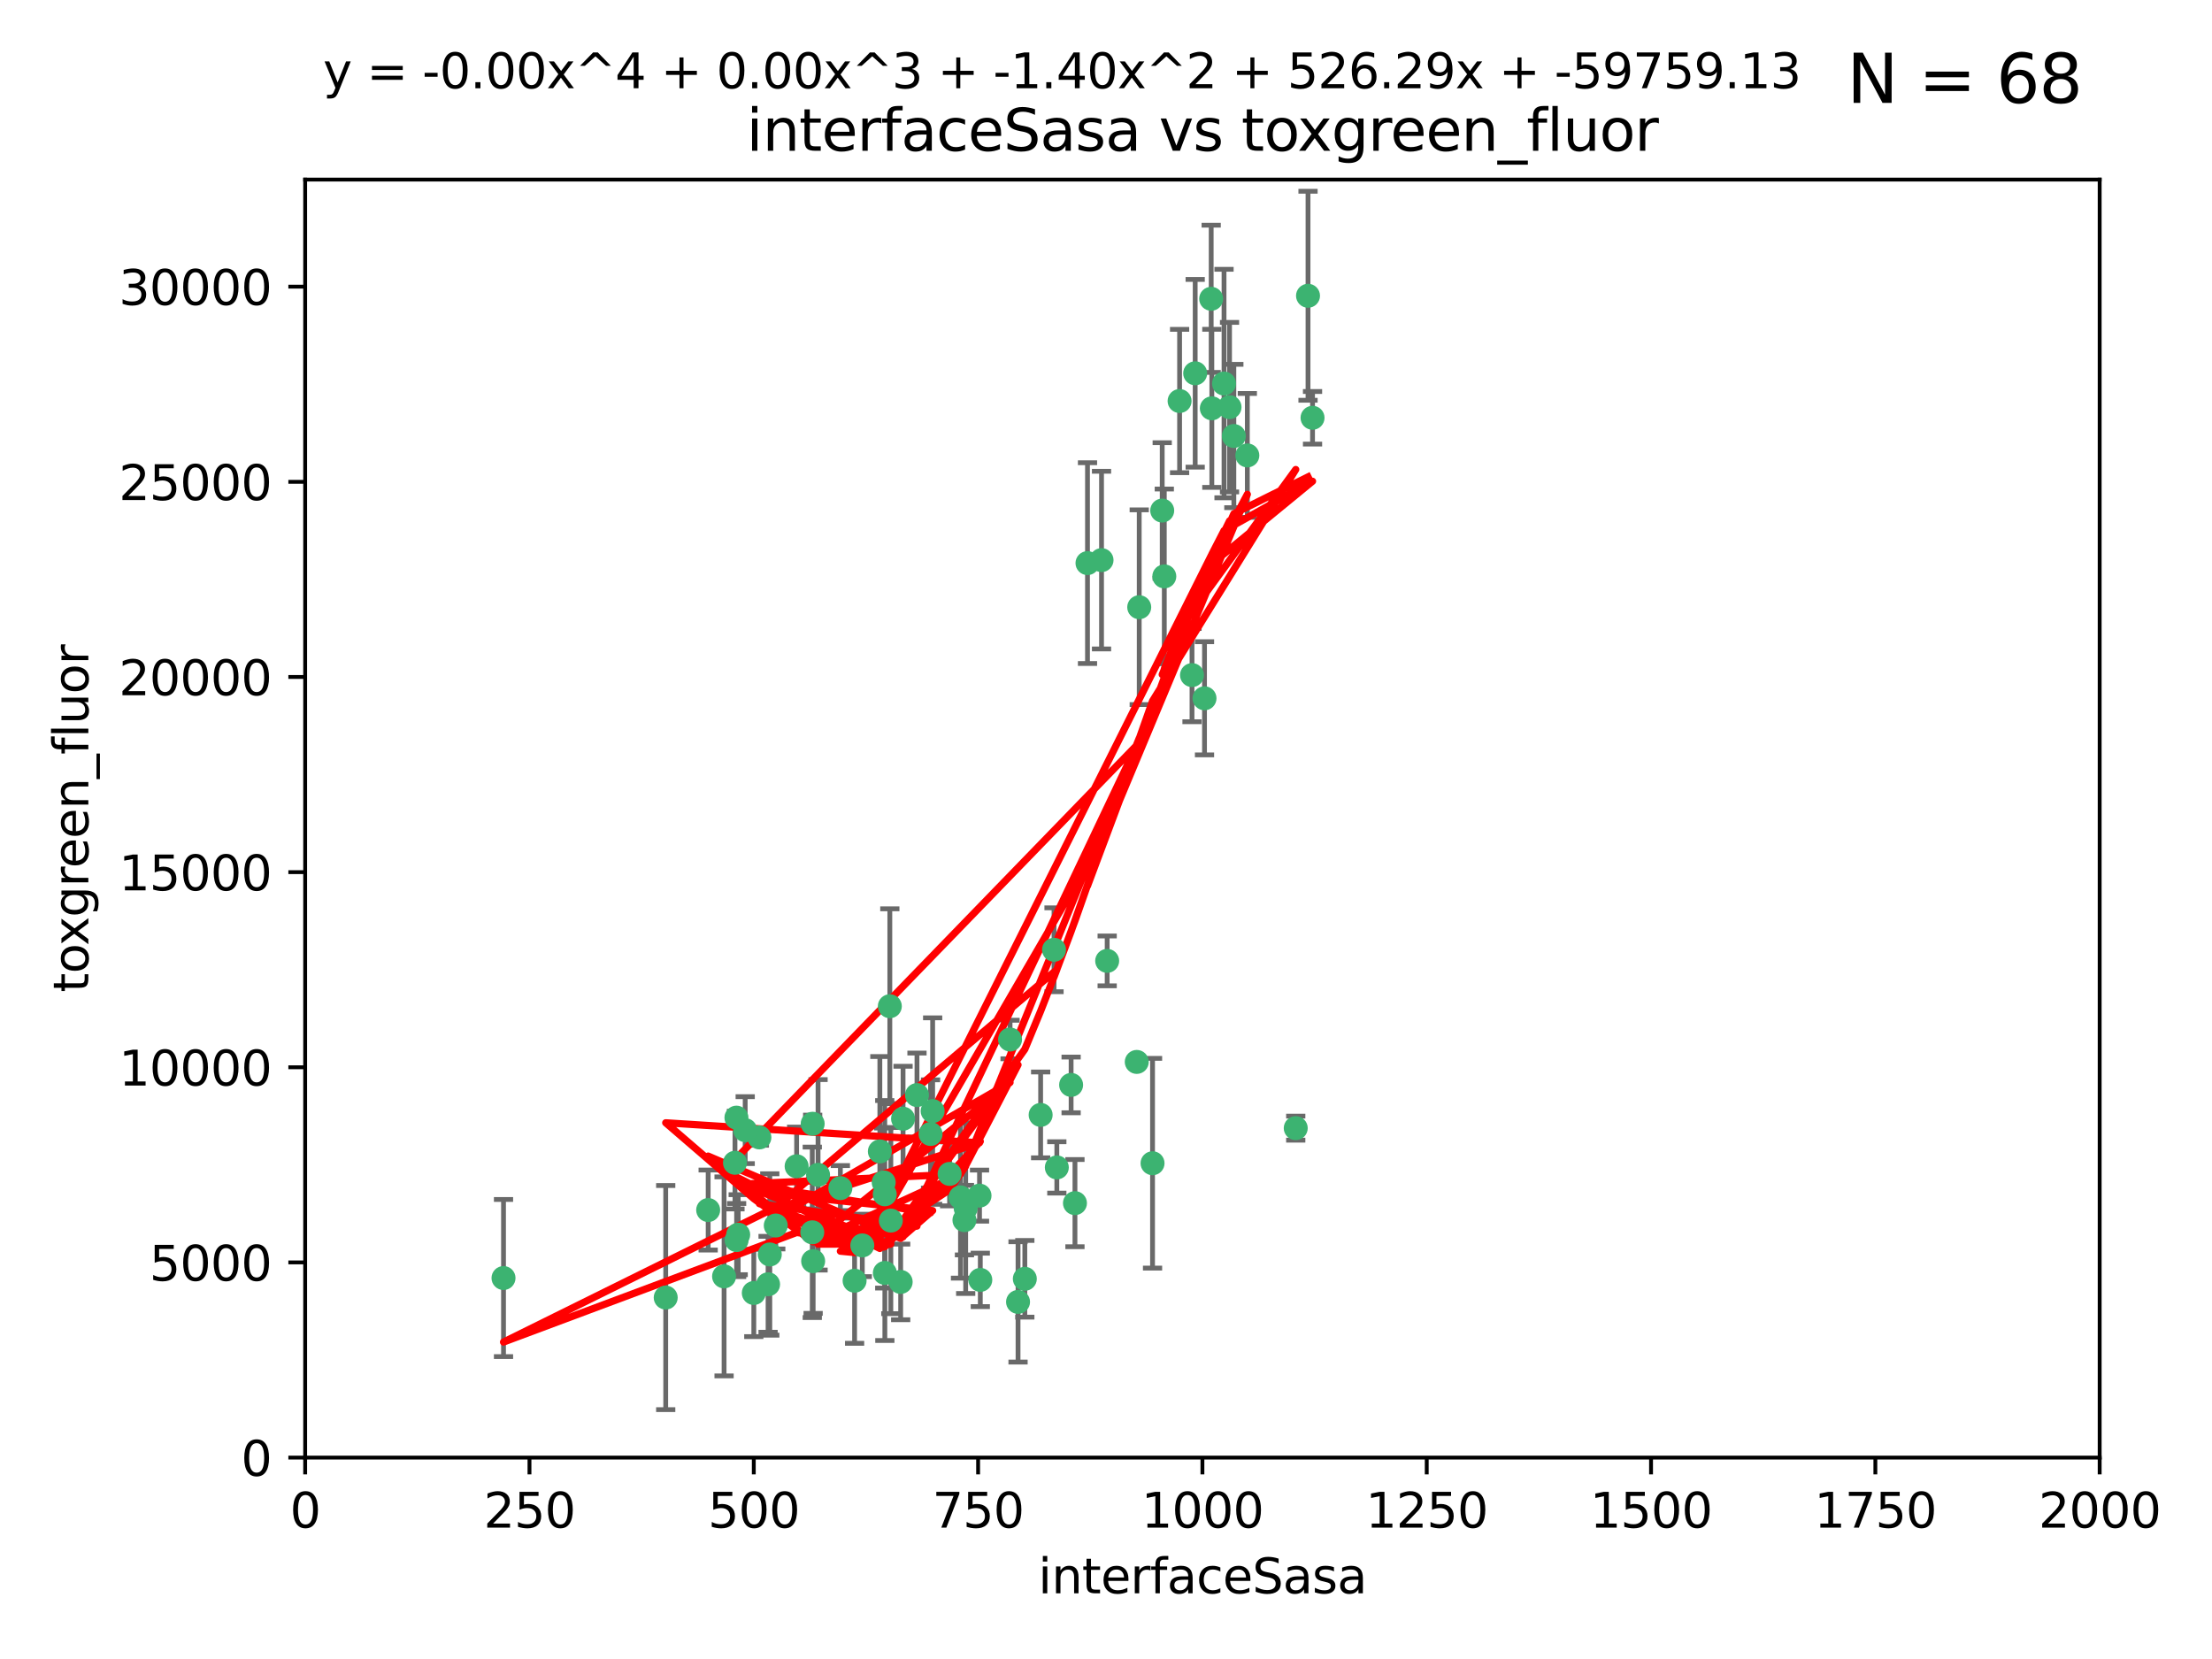<?xml version="1.0" encoding="utf-8" standalone="no"?>
<!DOCTYPE svg PUBLIC "-//W3C//DTD SVG 1.1//EN"
  "http://www.w3.org/Graphics/SVG/1.1/DTD/svg11.dtd">
<svg xmlns:xlink="http://www.w3.org/1999/xlink" width="460.8pt" height="345.6pt" viewBox="0 0 460.8 345.6" xmlns="http://www.w3.org/2000/svg" version="1.1">
 <defs>
  <style type="text/css">*{stroke-linejoin: round; stroke-linecap: butt}</style>
 </defs>
 <g id="figure_1">
  <g id="patch_1">
   <path d="M 0 345.6 
L 460.8 345.6 
L 460.8 0 
L 0 0 
z
" style="fill: #ffffff"/>
  </g>
  <g id="axes_1">
   <g id="patch_2">
    <path d="M 63.571 303.64 
L 437.4 303.64 
L 437.4 37.411 
L 63.571 37.411 
z
" style="fill: #ffffff"/>
   </g>
   <g id="PathCollection_1">
    <defs>
     <path id="m5530f380e7" d="M 0 1.118 
C 0.297 1.118 0.581 1 0.791 0.791 
C 1 0.581 1.118 0.297 1.118 0 
C 1.118 -0.297 1 -0.581 0.791 -0.791 
C 0.581 -1 0.297 -1.118 0 -1.118 
C -0.297 -1.118 -0.581 -1 -0.791 -0.791 
C -1 -0.581 -1.118 -0.297 -1.118 0 
C -1.118 0.297 -1 0.581 -0.791 0.791 
C -0.581 1 -0.297 1.118 0 1.118 
z
" style="stroke: #3cb371"/>
    </defs>
    <g clip-path="url(#pd993e290c3)">
     <use xlink:href="#m5530f380e7" x="272.484" y="61.614" style="fill: #3cb371; stroke: #3cb371"/>
     <use xlink:href="#m5530f380e7" x="257.033" y="90.829" style="fill: #3cb371; stroke: #3cb371"/>
     <use xlink:href="#m5530f380e7" x="242.11" y="106.358" style="fill: #3cb371; stroke: #3cb371"/>
     <use xlink:href="#m5530f380e7" x="252.448" y="85.062" style="fill: #3cb371; stroke: #3cb371"/>
     <use xlink:href="#m5530f380e7" x="254.987" y="79.9" style="fill: #3cb371; stroke: #3cb371"/>
     <use xlink:href="#m5530f380e7" x="273.426" y="87.031" style="fill: #3cb371; stroke: #3cb371"/>
     <use xlink:href="#m5530f380e7" x="250.921" y="145.468" style="fill: #3cb371; stroke: #3cb371"/>
     <use xlink:href="#m5530f380e7" x="229.469" y="116.682" style="fill: #3cb371; stroke: #3cb371"/>
     <use xlink:href="#m5530f380e7" x="226.546" y="117.306" style="fill: #3cb371; stroke: #3cb371"/>
     <use xlink:href="#m5530f380e7" x="252.312" y="62.244" style="fill: #3cb371; stroke: #3cb371"/>
     <use xlink:href="#m5530f380e7" x="179.632" y="259.442" style="fill: #3cb371; stroke: #3cb371"/>
     <use xlink:href="#m5530f380e7" x="230.645" y="200.168" style="fill: #3cb371; stroke: #3cb371"/>
     <use xlink:href="#m5530f380e7" x="259.843" y="94.872" style="fill: #3cb371; stroke: #3cb371"/>
     <use xlink:href="#m5530f380e7" x="248.317" y="140.634" style="fill: #3cb371; stroke: #3cb371"/>
     <use xlink:href="#m5530f380e7" x="242.546" y="120.071" style="fill: #3cb371; stroke: #3cb371"/>
     <use xlink:href="#m5530f380e7" x="248.979" y="77.763" style="fill: #3cb371; stroke: #3cb371"/>
     <use xlink:href="#m5530f380e7" x="256.134" y="84.817" style="fill: #3cb371; stroke: #3cb371"/>
     <use xlink:href="#m5530f380e7" x="245.731" y="83.54" style="fill: #3cb371; stroke: #3cb371"/>
     <use xlink:href="#m5530f380e7" x="269.927" y="235.012" style="fill: #3cb371; stroke: #3cb371"/>
     <use xlink:href="#m5530f380e7" x="240.095" y="242.324" style="fill: #3cb371; stroke: #3cb371"/>
     <use xlink:href="#m5530f380e7" x="223.133" y="226.007" style="fill: #3cb371; stroke: #3cb371"/>
     <use xlink:href="#m5530f380e7" x="219.572" y="197.854" style="fill: #3cb371; stroke: #3cb371"/>
     <use xlink:href="#m5530f380e7" x="223.933" y="250.635" style="fill: #3cb371; stroke: #3cb371"/>
     <use xlink:href="#m5530f380e7" x="237.321" y="126.494" style="fill: #3cb371; stroke: #3cb371"/>
     <use xlink:href="#m5530f380e7" x="200.912" y="254.176" style="fill: #3cb371; stroke: #3cb371"/>
     <use xlink:href="#m5530f380e7" x="212.077" y="271.21" style="fill: #3cb371; stroke: #3cb371"/>
     <use xlink:href="#m5530f380e7" x="184.096" y="246.318" style="fill: #3cb371; stroke: #3cb371"/>
     <use xlink:href="#m5530f380e7" x="213.49" y="266.399" style="fill: #3cb371; stroke: #3cb371"/>
     <use xlink:href="#m5530f380e7" x="216.785" y="232.256" style="fill: #3cb371; stroke: #3cb371"/>
     <use xlink:href="#m5530f380e7" x="220.157" y="243.195" style="fill: #3cb371; stroke: #3cb371"/>
     <use xlink:href="#m5530f380e7" x="160.361" y="261.328" style="fill: #3cb371; stroke: #3cb371"/>
     <use xlink:href="#m5530f380e7" x="188.124" y="233.047" style="fill: #3cb371; stroke: #3cb371"/>
     <use xlink:href="#m5530f380e7" x="236.807" y="221.217" style="fill: #3cb371; stroke: #3cb371"/>
     <use xlink:href="#m5530f380e7" x="150.838" y="265.894" style="fill: #3cb371; stroke: #3cb371"/>
     <use xlink:href="#m5530f380e7" x="183.29" y="239.862" style="fill: #3cb371; stroke: #3cb371"/>
     <use xlink:href="#m5530f380e7" x="204.215" y="266.625" style="fill: #3cb371; stroke: #3cb371"/>
     <use xlink:href="#m5530f380e7" x="184.309" y="248.797" style="fill: #3cb371; stroke: #3cb371"/>
     <use xlink:href="#m5530f380e7" x="201.17" y="251.686" style="fill: #3cb371; stroke: #3cb371"/>
     <use xlink:href="#m5530f380e7" x="197.821" y="244.545" style="fill: #3cb371; stroke: #3cb371"/>
     <use xlink:href="#m5530f380e7" x="178.028" y="266.793" style="fill: #3cb371; stroke: #3cb371"/>
     <use xlink:href="#m5530f380e7" x="175.066" y="247.505" style="fill: #3cb371; stroke: #3cb371"/>
     <use xlink:href="#m5530f380e7" x="193.852" y="236.229" style="fill: #3cb371; stroke: #3cb371"/>
     <use xlink:href="#m5530f380e7" x="153.451" y="258.329" style="fill: #3cb371; stroke: #3cb371"/>
     <use xlink:href="#m5530f380e7" x="169.213" y="256.714" style="fill: #3cb371; stroke: #3cb371"/>
     <use xlink:href="#m5530f380e7" x="184.331" y="265.178" style="fill: #3cb371; stroke: #3cb371"/>
     <use xlink:href="#m5530f380e7" x="158.193" y="236.943" style="fill: #3cb371; stroke: #3cb371"/>
     <use xlink:href="#m5530f380e7" x="191.024" y="228.123" style="fill: #3cb371; stroke: #3cb371"/>
     <use xlink:href="#m5530f380e7" x="170.415" y="244.739" style="fill: #3cb371; stroke: #3cb371"/>
     <use xlink:href="#m5530f380e7" x="185.576" y="254.269" style="fill: #3cb371; stroke: #3cb371"/>
     <use xlink:href="#m5530f380e7" x="161.606" y="255.298" style="fill: #3cb371; stroke: #3cb371"/>
     <use xlink:href="#m5530f380e7" x="210.413" y="216.55" style="fill: #3cb371; stroke: #3cb371"/>
     <use xlink:href="#m5530f380e7" x="169.294" y="234.099" style="fill: #3cb371; stroke: #3cb371"/>
     <use xlink:href="#m5530f380e7" x="147.524" y="252.073" style="fill: #3cb371; stroke: #3cb371"/>
     <use xlink:href="#m5530f380e7" x="187.626" y="267.05" style="fill: #3cb371; stroke: #3cb371"/>
     <use xlink:href="#m5530f380e7" x="194.288" y="231.454" style="fill: #3cb371; stroke: #3cb371"/>
     <use xlink:href="#m5530f380e7" x="155.238" y="235.431" style="fill: #3cb371; stroke: #3cb371"/>
     <use xlink:href="#m5530f380e7" x="153.778" y="257.206" style="fill: #3cb371; stroke: #3cb371"/>
     <use xlink:href="#m5530f380e7" x="200.09" y="249.438" style="fill: #3cb371; stroke: #3cb371"/>
     <use xlink:href="#m5530f380e7" x="169.393" y="262.719" style="fill: #3cb371; stroke: #3cb371"/>
     <use xlink:href="#m5530f380e7" x="157.032" y="269.353" style="fill: #3cb371; stroke: #3cb371"/>
     <use xlink:href="#m5530f380e7" x="138.681" y="270.307" style="fill: #3cb371; stroke: #3cb371"/>
     <use xlink:href="#m5530f380e7" x="204.052" y="249.072" style="fill: #3cb371; stroke: #3cb371"/>
     <use xlink:href="#m5530f380e7" x="160.006" y="267.541" style="fill: #3cb371; stroke: #3cb371"/>
     <use xlink:href="#m5530f380e7" x="104.891" y="266.237" style="fill: #3cb371; stroke: #3cb371"/>
     <use xlink:href="#m5530f380e7" x="165.952" y="242.954" style="fill: #3cb371; stroke: #3cb371"/>
     <use xlink:href="#m5530f380e7" x="185.368" y="209.613" style="fill: #3cb371; stroke: #3cb371"/>
     <use xlink:href="#m5530f380e7" x="153.109" y="242.227" style="fill: #3cb371; stroke: #3cb371"/>
     <use xlink:href="#m5530f380e7" x="153.414" y="232.825" style="fill: #3cb371; stroke: #3cb371"/>
    </g>
   </g>
   <g id="matplotlib.axis_1">
    <g id="xtick_1">
     <g id="line2d_1">
      <defs>
       <path id="mf41786e1a1" d="M 0 0 
L 0 3.5 
" style="stroke: #000000; stroke-width: 0.8"/>
      </defs>
      <g>
       <use xlink:href="#mf41786e1a1" x="63.571" y="303.64" style="stroke: #000000; stroke-width: 0.8"/>
      </g>
     </g>
     <g id="text_1">
      <!-- 0 -->
      <g transform="translate(60.39 318.238)scale(0.1 -0.1)">
       <defs>
        <path id="DejaVuSans-30" d="M 2034 4250 
Q 1547 4250 1301 3770 
Q 1056 3291 1056 2328 
Q 1056 1369 1301 889 
Q 1547 409 2034 409 
Q 2525 409 2770 889 
Q 3016 1369 3016 2328 
Q 3016 3291 2770 3770 
Q 2525 4250 2034 4250 
z
M 2034 4750 
Q 2819 4750 3233 4129 
Q 3647 3509 3647 2328 
Q 3647 1150 3233 529 
Q 2819 -91 2034 -91 
Q 1250 -91 836 529 
Q 422 1150 422 2328 
Q 422 3509 836 4129 
Q 1250 4750 2034 4750 
z
" transform="scale(0.016)"/>
       </defs>
       <use xlink:href="#DejaVuSans-30"/>
      </g>
     </g>
    </g>
    <g id="xtick_2">
     <g id="line2d_2">
      <g>
       <use xlink:href="#mf41786e1a1" x="110.3" y="303.64" style="stroke: #000000; stroke-width: 0.8"/>
      </g>
     </g>
     <g id="text_2">
      <!-- 250 -->
      <g transform="translate(100.756 318.238)scale(0.1 -0.1)">
       <defs>
        <path id="DejaVuSans-32" d="M 1228 531 
L 3431 531 
L 3431 0 
L 469 0 
L 469 531 
Q 828 903 1448 1529 
Q 2069 2156 2228 2338 
Q 2531 2678 2651 2914 
Q 2772 3150 2772 3378 
Q 2772 3750 2511 3984 
Q 2250 4219 1831 4219 
Q 1534 4219 1204 4116 
Q 875 4013 500 3803 
L 500 4441 
Q 881 4594 1212 4672 
Q 1544 4750 1819 4750 
Q 2544 4750 2975 4387 
Q 3406 4025 3406 3419 
Q 3406 3131 3298 2873 
Q 3191 2616 2906 2266 
Q 2828 2175 2409 1742 
Q 1991 1309 1228 531 
z
" transform="scale(0.016)"/>
        <path id="DejaVuSans-35" d="M 691 4666 
L 3169 4666 
L 3169 4134 
L 1269 4134 
L 1269 2991 
Q 1406 3038 1543 3061 
Q 1681 3084 1819 3084 
Q 2600 3084 3056 2656 
Q 3513 2228 3513 1497 
Q 3513 744 3044 326 
Q 2575 -91 1722 -91 
Q 1428 -91 1123 -41 
Q 819 9 494 109 
L 494 744 
Q 775 591 1075 516 
Q 1375 441 1709 441 
Q 2250 441 2565 725 
Q 2881 1009 2881 1497 
Q 2881 1984 2565 2268 
Q 2250 2553 1709 2553 
Q 1456 2553 1204 2497 
Q 953 2441 691 2322 
L 691 4666 
z
" transform="scale(0.016)"/>
       </defs>
       <use xlink:href="#DejaVuSans-32"/>
       <use xlink:href="#DejaVuSans-35" x="63.623"/>
       <use xlink:href="#DejaVuSans-30" x="127.246"/>
      </g>
     </g>
    </g>
    <g id="xtick_3">
     <g id="line2d_3">
      <g>
       <use xlink:href="#mf41786e1a1" x="157.028" y="303.64" style="stroke: #000000; stroke-width: 0.8"/>
      </g>
     </g>
     <g id="text_3">
      <!-- 500 -->
      <g transform="translate(147.485 318.238)scale(0.1 -0.1)">
       <use xlink:href="#DejaVuSans-35"/>
       <use xlink:href="#DejaVuSans-30" x="63.623"/>
       <use xlink:href="#DejaVuSans-30" x="127.246"/>
      </g>
     </g>
    </g>
    <g id="xtick_4">
     <g id="line2d_4">
      <g>
       <use xlink:href="#mf41786e1a1" x="203.757" y="303.64" style="stroke: #000000; stroke-width: 0.8"/>
      </g>
     </g>
     <g id="text_4">
      <!-- 750 -->
      <g transform="translate(194.213 318.238)scale(0.1 -0.1)">
       <defs>
        <path id="DejaVuSans-37" d="M 525 4666 
L 3525 4666 
L 3525 4397 
L 1831 0 
L 1172 0 
L 2766 4134 
L 525 4134 
L 525 4666 
z
" transform="scale(0.016)"/>
       </defs>
       <use xlink:href="#DejaVuSans-37"/>
       <use xlink:href="#DejaVuSans-35" x="63.623"/>
       <use xlink:href="#DejaVuSans-30" x="127.246"/>
      </g>
     </g>
    </g>
    <g id="xtick_5">
     <g id="line2d_5">
      <g>
       <use xlink:href="#mf41786e1a1" x="250.486" y="303.64" style="stroke: #000000; stroke-width: 0.8"/>
      </g>
     </g>
     <g id="text_5">
      <!-- 1000 -->
      <g transform="translate(237.761 318.238)scale(0.1 -0.1)">
       <defs>
        <path id="DejaVuSans-31" d="M 794 531 
L 1825 531 
L 1825 4091 
L 703 3866 
L 703 4441 
L 1819 4666 
L 2450 4666 
L 2450 531 
L 3481 531 
L 3481 0 
L 794 0 
L 794 531 
z
" transform="scale(0.016)"/>
       </defs>
       <use xlink:href="#DejaVuSans-31"/>
       <use xlink:href="#DejaVuSans-30" x="63.623"/>
       <use xlink:href="#DejaVuSans-30" x="127.246"/>
       <use xlink:href="#DejaVuSans-30" x="190.869"/>
      </g>
     </g>
    </g>
    <g id="xtick_6">
     <g id="line2d_6">
      <g>
       <use xlink:href="#mf41786e1a1" x="297.214" y="303.64" style="stroke: #000000; stroke-width: 0.8"/>
      </g>
     </g>
     <g id="text_6">
      <!-- 1250 -->
      <g transform="translate(284.489 318.238)scale(0.1 -0.1)">
       <use xlink:href="#DejaVuSans-31"/>
       <use xlink:href="#DejaVuSans-32" x="63.623"/>
       <use xlink:href="#DejaVuSans-35" x="127.246"/>
       <use xlink:href="#DejaVuSans-30" x="190.869"/>
      </g>
     </g>
    </g>
    <g id="xtick_7">
     <g id="line2d_7">
      <g>
       <use xlink:href="#mf41786e1a1" x="343.943" y="303.64" style="stroke: #000000; stroke-width: 0.8"/>
      </g>
     </g>
     <g id="text_7">
      <!-- 1500 -->
      <g transform="translate(331.218 318.238)scale(0.1 -0.1)">
       <use xlink:href="#DejaVuSans-31"/>
       <use xlink:href="#DejaVuSans-35" x="63.623"/>
       <use xlink:href="#DejaVuSans-30" x="127.246"/>
       <use xlink:href="#DejaVuSans-30" x="190.869"/>
      </g>
     </g>
    </g>
    <g id="xtick_8">
     <g id="line2d_8">
      <g>
       <use xlink:href="#mf41786e1a1" x="390.671" y="303.64" style="stroke: #000000; stroke-width: 0.8"/>
      </g>
     </g>
     <g id="text_8">
      <!-- 1750 -->
      <g transform="translate(377.946 318.238)scale(0.1 -0.1)">
       <use xlink:href="#DejaVuSans-31"/>
       <use xlink:href="#DejaVuSans-37" x="63.623"/>
       <use xlink:href="#DejaVuSans-35" x="127.246"/>
       <use xlink:href="#DejaVuSans-30" x="190.869"/>
      </g>
     </g>
    </g>
    <g id="xtick_9">
     <g id="line2d_9">
      <g>
       <use xlink:href="#mf41786e1a1" x="437.4" y="303.64" style="stroke: #000000; stroke-width: 0.8"/>
      </g>
     </g>
     <g id="text_9">
      <!-- 2000 -->
      <g transform="translate(424.675 318.238)scale(0.1 -0.1)">
       <use xlink:href="#DejaVuSans-32"/>
       <use xlink:href="#DejaVuSans-30" x="63.623"/>
       <use xlink:href="#DejaVuSans-30" x="127.246"/>
       <use xlink:href="#DejaVuSans-30" x="190.869"/>
      </g>
     </g>
    </g>
    <g id="text_10">
     <!-- interfaceSasa -->
     <g transform="translate(216.279 331.917)scale(0.1 -0.1)">
      <defs>
       <path id="DejaVuSans-69" d="M 603 3500 
L 1178 3500 
L 1178 0 
L 603 0 
L 603 3500 
z
M 603 4863 
L 1178 4863 
L 1178 4134 
L 603 4134 
L 603 4863 
z
" transform="scale(0.016)"/>
       <path id="DejaVuSans-6e" d="M 3513 2113 
L 3513 0 
L 2938 0 
L 2938 2094 
Q 2938 2591 2744 2837 
Q 2550 3084 2163 3084 
Q 1697 3084 1428 2787 
Q 1159 2491 1159 1978 
L 1159 0 
L 581 0 
L 581 3500 
L 1159 3500 
L 1159 2956 
Q 1366 3272 1645 3428 
Q 1925 3584 2291 3584 
Q 2894 3584 3203 3211 
Q 3513 2838 3513 2113 
z
" transform="scale(0.016)"/>
       <path id="DejaVuSans-74" d="M 1172 4494 
L 1172 3500 
L 2356 3500 
L 2356 3053 
L 1172 3053 
L 1172 1153 
Q 1172 725 1289 603 
Q 1406 481 1766 481 
L 2356 481 
L 2356 0 
L 1766 0 
Q 1100 0 847 248 
Q 594 497 594 1153 
L 594 3053 
L 172 3053 
L 172 3500 
L 594 3500 
L 594 4494 
L 1172 4494 
z
" transform="scale(0.016)"/>
       <path id="DejaVuSans-65" d="M 3597 1894 
L 3597 1613 
L 953 1613 
Q 991 1019 1311 708 
Q 1631 397 2203 397 
Q 2534 397 2845 478 
Q 3156 559 3463 722 
L 3463 178 
Q 3153 47 2828 -22 
Q 2503 -91 2169 -91 
Q 1331 -91 842 396 
Q 353 884 353 1716 
Q 353 2575 817 3079 
Q 1281 3584 2069 3584 
Q 2775 3584 3186 3129 
Q 3597 2675 3597 1894 
z
M 3022 2063 
Q 3016 2534 2758 2815 
Q 2500 3097 2075 3097 
Q 1594 3097 1305 2825 
Q 1016 2553 972 2059 
L 3022 2063 
z
" transform="scale(0.016)"/>
       <path id="DejaVuSans-72" d="M 2631 2963 
Q 2534 3019 2420 3045 
Q 2306 3072 2169 3072 
Q 1681 3072 1420 2755 
Q 1159 2438 1159 1844 
L 1159 0 
L 581 0 
L 581 3500 
L 1159 3500 
L 1159 2956 
Q 1341 3275 1631 3429 
Q 1922 3584 2338 3584 
Q 2397 3584 2469 3576 
Q 2541 3569 2628 3553 
L 2631 2963 
z
" transform="scale(0.016)"/>
       <path id="DejaVuSans-66" d="M 2375 4863 
L 2375 4384 
L 1825 4384 
Q 1516 4384 1395 4259 
Q 1275 4134 1275 3809 
L 1275 3500 
L 2222 3500 
L 2222 3053 
L 1275 3053 
L 1275 0 
L 697 0 
L 697 3053 
L 147 3053 
L 147 3500 
L 697 3500 
L 697 3744 
Q 697 4328 969 4595 
Q 1241 4863 1831 4863 
L 2375 4863 
z
" transform="scale(0.016)"/>
       <path id="DejaVuSans-61" d="M 2194 1759 
Q 1497 1759 1228 1600 
Q 959 1441 959 1056 
Q 959 750 1161 570 
Q 1363 391 1709 391 
Q 2188 391 2477 730 
Q 2766 1069 2766 1631 
L 2766 1759 
L 2194 1759 
z
M 3341 1997 
L 3341 0 
L 2766 0 
L 2766 531 
Q 2569 213 2275 61 
Q 1981 -91 1556 -91 
Q 1019 -91 701 211 
Q 384 513 384 1019 
Q 384 1609 779 1909 
Q 1175 2209 1959 2209 
L 2766 2209 
L 2766 2266 
Q 2766 2663 2505 2880 
Q 2244 3097 1772 3097 
Q 1472 3097 1187 3025 
Q 903 2953 641 2809 
L 641 3341 
Q 956 3463 1253 3523 
Q 1550 3584 1831 3584 
Q 2591 3584 2966 3190 
Q 3341 2797 3341 1997 
z
" transform="scale(0.016)"/>
       <path id="DejaVuSans-63" d="M 3122 3366 
L 3122 2828 
Q 2878 2963 2633 3030 
Q 2388 3097 2138 3097 
Q 1578 3097 1268 2742 
Q 959 2388 959 1747 
Q 959 1106 1268 751 
Q 1578 397 2138 397 
Q 2388 397 2633 464 
Q 2878 531 3122 666 
L 3122 134 
Q 2881 22 2623 -34 
Q 2366 -91 2075 -91 
Q 1284 -91 818 406 
Q 353 903 353 1747 
Q 353 2603 823 3093 
Q 1294 3584 2113 3584 
Q 2378 3584 2631 3529 
Q 2884 3475 3122 3366 
z
" transform="scale(0.016)"/>
       <path id="DejaVuSans-53" d="M 3425 4513 
L 3425 3897 
Q 3066 4069 2747 4153 
Q 2428 4238 2131 4238 
Q 1616 4238 1336 4038 
Q 1056 3838 1056 3469 
Q 1056 3159 1242 3001 
Q 1428 2844 1947 2747 
L 2328 2669 
Q 3034 2534 3370 2195 
Q 3706 1856 3706 1288 
Q 3706 609 3251 259 
Q 2797 -91 1919 -91 
Q 1588 -91 1214 -16 
Q 841 59 441 206 
L 441 856 
Q 825 641 1194 531 
Q 1563 422 1919 422 
Q 2459 422 2753 634 
Q 3047 847 3047 1241 
Q 3047 1584 2836 1778 
Q 2625 1972 2144 2069 
L 1759 2144 
Q 1053 2284 737 2584 
Q 422 2884 422 3419 
Q 422 4038 858 4394 
Q 1294 4750 2059 4750 
Q 2388 4750 2728 4690 
Q 3069 4631 3425 4513 
z
" transform="scale(0.016)"/>
       <path id="DejaVuSans-73" d="M 2834 3397 
L 2834 2853 
Q 2591 2978 2328 3040 
Q 2066 3103 1784 3103 
Q 1356 3103 1142 2972 
Q 928 2841 928 2578 
Q 928 2378 1081 2264 
Q 1234 2150 1697 2047 
L 1894 2003 
Q 2506 1872 2764 1633 
Q 3022 1394 3022 966 
Q 3022 478 2636 193 
Q 2250 -91 1575 -91 
Q 1294 -91 989 -36 
Q 684 19 347 128 
L 347 722 
Q 666 556 975 473 
Q 1284 391 1588 391 
Q 1994 391 2212 530 
Q 2431 669 2431 922 
Q 2431 1156 2273 1281 
Q 2116 1406 1581 1522 
L 1381 1569 
Q 847 1681 609 1914 
Q 372 2147 372 2553 
Q 372 3047 722 3315 
Q 1072 3584 1716 3584 
Q 2034 3584 2315 3537 
Q 2597 3491 2834 3397 
z
" transform="scale(0.016)"/>
      </defs>
      <use xlink:href="#DejaVuSans-69"/>
      <use xlink:href="#DejaVuSans-6e" x="27.783"/>
      <use xlink:href="#DejaVuSans-74" x="91.162"/>
      <use xlink:href="#DejaVuSans-65" x="130.371"/>
      <use xlink:href="#DejaVuSans-72" x="191.895"/>
      <use xlink:href="#DejaVuSans-66" x="233.008"/>
      <use xlink:href="#DejaVuSans-61" x="268.213"/>
      <use xlink:href="#DejaVuSans-63" x="329.492"/>
      <use xlink:href="#DejaVuSans-65" x="384.473"/>
      <use xlink:href="#DejaVuSans-53" x="445.996"/>
      <use xlink:href="#DejaVuSans-61" x="509.473"/>
      <use xlink:href="#DejaVuSans-73" x="570.752"/>
      <use xlink:href="#DejaVuSans-61" x="622.852"/>
     </g>
    </g>
   </g>
   <g id="matplotlib.axis_2">
    <g id="ytick_1">
     <g id="line2d_10">
      <defs>
       <path id="m6a1947e8e7" d="M 0 0 
L -3.5 0 
" style="stroke: #000000; stroke-width: 0.8"/>
      </defs>
      <g>
       <use xlink:href="#m6a1947e8e7" x="63.571" y="303.64" style="stroke: #000000; stroke-width: 0.8"/>
      </g>
     </g>
     <g id="text_11">
      <!-- 0 -->
      <g transform="translate(50.209 307.439)scale(0.1 -0.1)">
       <use xlink:href="#DejaVuSans-30"/>
      </g>
     </g>
    </g>
    <g id="ytick_2">
     <g id="line2d_11">
      <g>
       <use xlink:href="#m6a1947e8e7" x="63.571" y="262.986" style="stroke: #000000; stroke-width: 0.8"/>
      </g>
     </g>
     <g id="text_12">
      <!-- 5000 -->
      <g transform="translate(31.121 266.786)scale(0.1 -0.1)">
       <use xlink:href="#DejaVuSans-35"/>
       <use xlink:href="#DejaVuSans-30" x="63.623"/>
       <use xlink:href="#DejaVuSans-30" x="127.246"/>
       <use xlink:href="#DejaVuSans-30" x="190.869"/>
      </g>
     </g>
    </g>
    <g id="ytick_3">
     <g id="line2d_12">
      <g>
       <use xlink:href="#m6a1947e8e7" x="63.571" y="222.333" style="stroke: #000000; stroke-width: 0.8"/>
      </g>
     </g>
     <g id="text_13">
      <!-- 10000 -->
      <g transform="translate(24.759 226.132)scale(0.1 -0.1)">
       <use xlink:href="#DejaVuSans-31"/>
       <use xlink:href="#DejaVuSans-30" x="63.623"/>
       <use xlink:href="#DejaVuSans-30" x="127.246"/>
       <use xlink:href="#DejaVuSans-30" x="190.869"/>
       <use xlink:href="#DejaVuSans-30" x="254.492"/>
      </g>
     </g>
    </g>
    <g id="ytick_4">
     <g id="line2d_13">
      <g>
       <use xlink:href="#m6a1947e8e7" x="63.571" y="181.679" style="stroke: #000000; stroke-width: 0.8"/>
      </g>
     </g>
     <g id="text_14">
      <!-- 15000 -->
      <g transform="translate(24.759 185.478)scale(0.1 -0.1)">
       <use xlink:href="#DejaVuSans-31"/>
       <use xlink:href="#DejaVuSans-35" x="63.623"/>
       <use xlink:href="#DejaVuSans-30" x="127.246"/>
       <use xlink:href="#DejaVuSans-30" x="190.869"/>
       <use xlink:href="#DejaVuSans-30" x="254.492"/>
      </g>
     </g>
    </g>
    <g id="ytick_5">
     <g id="line2d_14">
      <g>
       <use xlink:href="#m6a1947e8e7" x="63.571" y="141.026" style="stroke: #000000; stroke-width: 0.8"/>
      </g>
     </g>
     <g id="text_15">
      <!-- 20000 -->
      <g transform="translate(24.759 144.825)scale(0.1 -0.1)">
       <use xlink:href="#DejaVuSans-32"/>
       <use xlink:href="#DejaVuSans-30" x="63.623"/>
       <use xlink:href="#DejaVuSans-30" x="127.246"/>
       <use xlink:href="#DejaVuSans-30" x="190.869"/>
       <use xlink:href="#DejaVuSans-30" x="254.492"/>
      </g>
     </g>
    </g>
    <g id="ytick_6">
     <g id="line2d_15">
      <g>
       <use xlink:href="#m6a1947e8e7" x="63.571" y="100.372" style="stroke: #000000; stroke-width: 0.8"/>
      </g>
     </g>
     <g id="text_16">
      <!-- 25000 -->
      <g transform="translate(24.759 104.171)scale(0.1 -0.1)">
       <use xlink:href="#DejaVuSans-32"/>
       <use xlink:href="#DejaVuSans-35" x="63.623"/>
       <use xlink:href="#DejaVuSans-30" x="127.246"/>
       <use xlink:href="#DejaVuSans-30" x="190.869"/>
       <use xlink:href="#DejaVuSans-30" x="254.492"/>
      </g>
     </g>
    </g>
    <g id="ytick_7">
     <g id="line2d_16">
      <g>
       <use xlink:href="#m6a1947e8e7" x="63.571" y="59.718" style="stroke: #000000; stroke-width: 0.8"/>
      </g>
     </g>
     <g id="text_17">
      <!-- 30000 -->
      <g transform="translate(24.759 63.518)scale(0.1 -0.1)">
       <defs>
        <path id="DejaVuSans-33" d="M 2597 2516 
Q 3050 2419 3304 2112 
Q 3559 1806 3559 1356 
Q 3559 666 3084 287 
Q 2609 -91 1734 -91 
Q 1441 -91 1130 -33 
Q 819 25 488 141 
L 488 750 
Q 750 597 1062 519 
Q 1375 441 1716 441 
Q 2309 441 2620 675 
Q 2931 909 2931 1356 
Q 2931 1769 2642 2001 
Q 2353 2234 1838 2234 
L 1294 2234 
L 1294 2753 
L 1863 2753 
Q 2328 2753 2575 2939 
Q 2822 3125 2822 3475 
Q 2822 3834 2567 4026 
Q 2313 4219 1838 4219 
Q 1578 4219 1281 4162 
Q 984 4106 628 3988 
L 628 4550 
Q 988 4650 1302 4700 
Q 1616 4750 1894 4750 
Q 2613 4750 3031 4423 
Q 3450 4097 3450 3541 
Q 3450 3153 3228 2886 
Q 3006 2619 2597 2516 
z
" transform="scale(0.016)"/>
       </defs>
       <use xlink:href="#DejaVuSans-33"/>
       <use xlink:href="#DejaVuSans-30" x="63.623"/>
       <use xlink:href="#DejaVuSans-30" x="127.246"/>
       <use xlink:href="#DejaVuSans-30" x="190.869"/>
       <use xlink:href="#DejaVuSans-30" x="254.492"/>
      </g>
     </g>
    </g>
    <g id="text_18">
     <!-- toxgreen_fluor -->
     <g transform="translate(18.401 206.72)rotate(-90)scale(0.1 -0.1)">
      <defs>
       <path id="DejaVuSans-6f" d="M 1959 3097 
Q 1497 3097 1228 2736 
Q 959 2375 959 1747 
Q 959 1119 1226 758 
Q 1494 397 1959 397 
Q 2419 397 2687 759 
Q 2956 1122 2956 1747 
Q 2956 2369 2687 2733 
Q 2419 3097 1959 3097 
z
M 1959 3584 
Q 2709 3584 3137 3096 
Q 3566 2609 3566 1747 
Q 3566 888 3137 398 
Q 2709 -91 1959 -91 
Q 1206 -91 779 398 
Q 353 888 353 1747 
Q 353 2609 779 3096 
Q 1206 3584 1959 3584 
z
" transform="scale(0.016)"/>
       <path id="DejaVuSans-78" d="M 3513 3500 
L 2247 1797 
L 3578 0 
L 2900 0 
L 1881 1375 
L 863 0 
L 184 0 
L 1544 1831 
L 300 3500 
L 978 3500 
L 1906 2253 
L 2834 3500 
L 3513 3500 
z
" transform="scale(0.016)"/>
       <path id="DejaVuSans-67" d="M 2906 1791 
Q 2906 2416 2648 2759 
Q 2391 3103 1925 3103 
Q 1463 3103 1205 2759 
Q 947 2416 947 1791 
Q 947 1169 1205 825 
Q 1463 481 1925 481 
Q 2391 481 2648 825 
Q 2906 1169 2906 1791 
z
M 3481 434 
Q 3481 -459 3084 -895 
Q 2688 -1331 1869 -1331 
Q 1566 -1331 1297 -1286 
Q 1028 -1241 775 -1147 
L 775 -588 
Q 1028 -725 1275 -790 
Q 1522 -856 1778 -856 
Q 2344 -856 2625 -561 
Q 2906 -266 2906 331 
L 2906 616 
Q 2728 306 2450 153 
Q 2172 0 1784 0 
Q 1141 0 747 490 
Q 353 981 353 1791 
Q 353 2603 747 3093 
Q 1141 3584 1784 3584 
Q 2172 3584 2450 3431 
Q 2728 3278 2906 2969 
L 2906 3500 
L 3481 3500 
L 3481 434 
z
" transform="scale(0.016)"/>
       <path id="DejaVuSans-5f" d="M 3263 -1063 
L 3263 -1509 
L -63 -1509 
L -63 -1063 
L 3263 -1063 
z
" transform="scale(0.016)"/>
       <path id="DejaVuSans-6c" d="M 603 4863 
L 1178 4863 
L 1178 0 
L 603 0 
L 603 4863 
z
" transform="scale(0.016)"/>
       <path id="DejaVuSans-75" d="M 544 1381 
L 544 3500 
L 1119 3500 
L 1119 1403 
Q 1119 906 1312 657 
Q 1506 409 1894 409 
Q 2359 409 2629 706 
Q 2900 1003 2900 1516 
L 2900 3500 
L 3475 3500 
L 3475 0 
L 2900 0 
L 2900 538 
Q 2691 219 2414 64 
Q 2138 -91 1772 -91 
Q 1169 -91 856 284 
Q 544 659 544 1381 
z
M 1991 3584 
L 1991 3584 
z
" transform="scale(0.016)"/>
      </defs>
      <use xlink:href="#DejaVuSans-74"/>
      <use xlink:href="#DejaVuSans-6f" x="39.209"/>
      <use xlink:href="#DejaVuSans-78" x="97.266"/>
      <use xlink:href="#DejaVuSans-67" x="156.445"/>
      <use xlink:href="#DejaVuSans-72" x="219.922"/>
      <use xlink:href="#DejaVuSans-65" x="258.785"/>
      <use xlink:href="#DejaVuSans-65" x="320.309"/>
      <use xlink:href="#DejaVuSans-6e" x="381.832"/>
      <use xlink:href="#DejaVuSans-5f" x="445.211"/>
      <use xlink:href="#DejaVuSans-66" x="495.211"/>
      <use xlink:href="#DejaVuSans-6c" x="530.416"/>
      <use xlink:href="#DejaVuSans-75" x="558.199"/>
      <use xlink:href="#DejaVuSans-6f" x="621.578"/>
      <use xlink:href="#DejaVuSans-72" x="682.76"/>
     </g>
    </g>
   </g>
   <g id="LineCollection_1">
    <path d="M 272.484 83.38 
L 272.484 39.848 
" clip-path="url(#pd993e290c3)" style="fill: none; stroke: #696969"/>
    <path d="M 257.033 105.759 
L 257.033 75.9 
" clip-path="url(#pd993e290c3)" style="fill: none; stroke: #696969"/>
    <path d="M 242.11 120.489 
L 242.11 92.227 
" clip-path="url(#pd993e290c3)" style="fill: none; stroke: #696969"/>
    <path d="M 252.448 101.528 
L 252.448 68.595 
" clip-path="url(#pd993e290c3)" style="fill: none; stroke: #696969"/>
    <path d="M 254.987 103.698 
L 254.987 56.102 
" clip-path="url(#pd993e290c3)" style="fill: none; stroke: #696969"/>
    <path d="M 273.426 92.506 
L 273.426 81.557 
" clip-path="url(#pd993e290c3)" style="fill: none; stroke: #696969"/>
    <path d="M 250.921 157.254 
L 250.921 133.683 
" clip-path="url(#pd993e290c3)" style="fill: none; stroke: #696969"/>
    <path d="M 229.469 135.19 
L 229.469 98.175 
" clip-path="url(#pd993e290c3)" style="fill: none; stroke: #696969"/>
    <path d="M 226.546 138.218 
L 226.546 96.393 
" clip-path="url(#pd993e290c3)" style="fill: none; stroke: #696969"/>
    <path d="M 252.312 77.579 
L 252.312 46.91 
" clip-path="url(#pd993e290c3)" style="fill: none; stroke: #696969"/>
    <path d="M 179.632 265.941 
L 179.632 252.944 
" clip-path="url(#pd993e290c3)" style="fill: none; stroke: #696969"/>
    <path d="M 230.645 205.359 
L 230.645 194.977 
" clip-path="url(#pd993e290c3)" style="fill: none; stroke: #696969"/>
    <path d="M 259.843 107.775 
L 259.843 81.969 
" clip-path="url(#pd993e290c3)" style="fill: none; stroke: #696969"/>
    <path d="M 248.317 150.349 
L 248.317 130.92 
" clip-path="url(#pd993e290c3)" style="fill: none; stroke: #696969"/>
    <path d="M 242.546 138.271 
L 242.546 101.87 
" clip-path="url(#pd993e290c3)" style="fill: none; stroke: #696969"/>
    <path d="M 248.979 97.317 
L 248.979 58.209 
" clip-path="url(#pd993e290c3)" style="fill: none; stroke: #696969"/>
    <path d="M 256.134 102.476 
L 256.134 67.157 
" clip-path="url(#pd993e290c3)" style="fill: none; stroke: #696969"/>
    <path d="M 245.731 98.468 
L 245.731 68.613 
" clip-path="url(#pd993e290c3)" style="fill: none; stroke: #696969"/>
    <path d="M 269.927 237.516 
L 269.927 232.507 
" clip-path="url(#pd993e290c3)" style="fill: none; stroke: #696969"/>
    <path d="M 240.095 264.166 
L 240.095 220.481 
" clip-path="url(#pd993e290c3)" style="fill: none; stroke: #696969"/>
    <path d="M 223.133 231.811 
L 223.133 220.203 
" clip-path="url(#pd993e290c3)" style="fill: none; stroke: #696969"/>
    <path d="M 219.572 206.59 
L 219.572 189.118 
" clip-path="url(#pd993e290c3)" style="fill: none; stroke: #696969"/>
    <path d="M 223.933 259.717 
L 223.933 241.553 
" clip-path="url(#pd993e290c3)" style="fill: none; stroke: #696969"/>
    <path d="M 237.321 146.774 
L 237.321 106.214 
" clip-path="url(#pd993e290c3)" style="fill: none; stroke: #696969"/>
    <path d="M 200.912 261.425 
L 200.912 246.927 
" clip-path="url(#pd993e290c3)" style="fill: none; stroke: #696969"/>
    <path d="M 212.077 283.742 
L 212.077 258.678 
" clip-path="url(#pd993e290c3)" style="fill: none; stroke: #696969"/>
    <path d="M 184.096 257.644 
L 184.096 234.991 
" clip-path="url(#pd993e290c3)" style="fill: none; stroke: #696969"/>
    <path d="M 213.49 274.385 
L 213.49 258.414 
" clip-path="url(#pd993e290c3)" style="fill: none; stroke: #696969"/>
    <path d="M 216.785 241.194 
L 216.785 223.317 
" clip-path="url(#pd993e290c3)" style="fill: none; stroke: #696969"/>
    <path d="M 220.157 248.545 
L 220.157 237.845 
" clip-path="url(#pd993e290c3)" style="fill: none; stroke: #696969"/>
    <path d="M 160.361 278.138 
L 160.361 244.518 
" clip-path="url(#pd993e290c3)" style="fill: none; stroke: #696969"/>
    <path d="M 188.124 243.969 
L 188.124 222.125 
" clip-path="url(#pd993e290c3)" style="fill: none; stroke: #696969"/>
    <path d="M 236.807 222.051 
L 236.807 220.383 
" clip-path="url(#pd993e290c3)" style="fill: none; stroke: #696969"/>
    <path d="M 150.838 286.62 
L 150.838 245.167 
" clip-path="url(#pd993e290c3)" style="fill: none; stroke: #696969"/>
    <path d="M 183.29 259.624 
L 183.29 220.1 
" clip-path="url(#pd993e290c3)" style="fill: none; stroke: #696969"/>
    <path d="M 204.215 272.192 
L 204.215 261.058 
" clip-path="url(#pd993e290c3)" style="fill: none; stroke: #696969"/>
    <path d="M 184.309 268.328 
L 184.309 229.266 
" clip-path="url(#pd993e290c3)" style="fill: none; stroke: #696969"/>
    <path d="M 201.17 269.46 
L 201.17 233.912 
" clip-path="url(#pd993e290c3)" style="fill: none; stroke: #696969"/>
    <path d="M 197.821 251.202 
L 197.821 237.887 
" clip-path="url(#pd993e290c3)" style="fill: none; stroke: #696969"/>
    <path d="M 178.028 279.835 
L 178.028 253.752 
" clip-path="url(#pd993e290c3)" style="fill: none; stroke: #696969"/>
    <path d="M 175.066 252.2 
L 175.066 242.809 
" clip-path="url(#pd993e290c3)" style="fill: none; stroke: #696969"/>
    <path d="M 193.852 247.506 
L 193.852 224.952 
" clip-path="url(#pd993e290c3)" style="fill: none; stroke: #696969"/>
    <path d="M 153.451 265.947 
L 153.451 250.711 
" clip-path="url(#pd993e290c3)" style="fill: none; stroke: #696969"/>
    <path d="M 169.213 274.47 
L 169.213 238.958 
" clip-path="url(#pd993e290c3)" style="fill: none; stroke: #696969"/>
    <path d="M 184.331 279.248 
L 184.331 251.108 
" clip-path="url(#pd993e290c3)" style="fill: none; stroke: #696969"/>
    <path d="M 158.193 238.573 
L 158.193 235.313 
" clip-path="url(#pd993e290c3)" style="fill: none; stroke: #696969"/>
    <path d="M 191.024 236.876 
L 191.024 219.369 
" clip-path="url(#pd993e290c3)" style="fill: none; stroke: #696969"/>
    <path d="M 170.415 264.575 
L 170.415 224.902 
" clip-path="url(#pd993e290c3)" style="fill: none; stroke: #696969"/>
    <path d="M 185.576 273.656 
L 185.576 234.881 
" clip-path="url(#pd993e290c3)" style="fill: none; stroke: #696969"/>
    <path d="M 161.606 260.179 
L 161.606 250.417 
" clip-path="url(#pd993e290c3)" style="fill: none; stroke: #696969"/>
    <path d="M 210.413 220.567 
L 210.413 212.534 
" clip-path="url(#pd993e290c3)" style="fill: none; stroke: #696969"/>
    <path d="M 169.294 235.898 
L 169.294 232.3 
" clip-path="url(#pd993e290c3)" style="fill: none; stroke: #696969"/>
    <path d="M 147.524 260.406 
L 147.524 243.74 
" clip-path="url(#pd993e290c3)" style="fill: none; stroke: #696969"/>
    <path d="M 187.626 274.924 
L 187.626 259.176 
" clip-path="url(#pd993e290c3)" style="fill: none; stroke: #696969"/>
    <path d="M 194.288 250.871 
L 194.288 212.037 
" clip-path="url(#pd993e290c3)" style="fill: none; stroke: #696969"/>
    <path d="M 155.238 242.403 
L 155.238 228.458 
" clip-path="url(#pd993e290c3)" style="fill: none; stroke: #696969"/>
    <path d="M 153.778 265.54 
L 153.778 248.873 
" clip-path="url(#pd993e290c3)" style="fill: none; stroke: #696969"/>
    <path d="M 200.09 266.257 
L 200.09 232.619 
" clip-path="url(#pd993e290c3)" style="fill: none; stroke: #696969"/>
    <path d="M 169.393 273.599 
L 169.393 251.839 
" clip-path="url(#pd993e290c3)" style="fill: none; stroke: #696969"/>
    <path d="M 157.032 278.442 
L 157.032 260.264 
" clip-path="url(#pd993e290c3)" style="fill: none; stroke: #696969"/>
    <path d="M 138.681 293.652 
L 138.681 246.963 
" clip-path="url(#pd993e290c3)" style="fill: none; stroke: #696969"/>
    <path d="M 204.052 254.396 
L 204.052 243.748 
" clip-path="url(#pd993e290c3)" style="fill: none; stroke: #696969"/>
    <path d="M 160.006 277.528 
L 160.006 257.554 
" clip-path="url(#pd993e290c3)" style="fill: none; stroke: #696969"/>
    <path d="M 104.891 282.602 
L 104.891 249.872 
" clip-path="url(#pd993e290c3)" style="fill: none; stroke: #696969"/>
    <path d="M 165.952 251.109 
L 165.952 234.798 
" clip-path="url(#pd993e290c3)" style="fill: none; stroke: #696969"/>
    <path d="M 185.368 229.904 
L 185.368 189.322 
" clip-path="url(#pd993e290c3)" style="fill: none; stroke: #696969"/>
    <path d="M 153.109 251.85 
L 153.109 232.604 
" clip-path="url(#pd993e290c3)" style="fill: none; stroke: #696969"/>
    <path d="M 153.414 234.174 
L 153.414 231.476 
" clip-path="url(#pd993e290c3)" style="fill: none; stroke: #696969"/>
   </g>
   <g id="line2d_17">
    <defs>
     <path id="m5a82ffb1df" d="M 2 0 
L -2 -0 
" style="stroke: #696969"/>
    </defs>
    <g clip-path="url(#pd993e290c3)">
     <use xlink:href="#m5a82ffb1df" x="272.484" y="83.38" style="fill: #696969; stroke: #696969"/>
     <use xlink:href="#m5a82ffb1df" x="257.033" y="105.759" style="fill: #696969; stroke: #696969"/>
     <use xlink:href="#m5a82ffb1df" x="242.11" y="120.489" style="fill: #696969; stroke: #696969"/>
     <use xlink:href="#m5a82ffb1df" x="252.448" y="101.528" style="fill: #696969; stroke: #696969"/>
     <use xlink:href="#m5a82ffb1df" x="254.987" y="103.698" style="fill: #696969; stroke: #696969"/>
     <use xlink:href="#m5a82ffb1df" x="273.426" y="92.506" style="fill: #696969; stroke: #696969"/>
     <use xlink:href="#m5a82ffb1df" x="250.921" y="157.254" style="fill: #696969; stroke: #696969"/>
     <use xlink:href="#m5a82ffb1df" x="229.469" y="135.19" style="fill: #696969; stroke: #696969"/>
     <use xlink:href="#m5a82ffb1df" x="226.546" y="138.218" style="fill: #696969; stroke: #696969"/>
     <use xlink:href="#m5a82ffb1df" x="252.312" y="77.579" style="fill: #696969; stroke: #696969"/>
     <use xlink:href="#m5a82ffb1df" x="179.632" y="265.941" style="fill: #696969; stroke: #696969"/>
     <use xlink:href="#m5a82ffb1df" x="230.645" y="205.359" style="fill: #696969; stroke: #696969"/>
     <use xlink:href="#m5a82ffb1df" x="259.843" y="107.775" style="fill: #696969; stroke: #696969"/>
     <use xlink:href="#m5a82ffb1df" x="248.317" y="150.349" style="fill: #696969; stroke: #696969"/>
     <use xlink:href="#m5a82ffb1df" x="242.546" y="138.271" style="fill: #696969; stroke: #696969"/>
     <use xlink:href="#m5a82ffb1df" x="248.979" y="97.317" style="fill: #696969; stroke: #696969"/>
     <use xlink:href="#m5a82ffb1df" x="256.134" y="102.476" style="fill: #696969; stroke: #696969"/>
     <use xlink:href="#m5a82ffb1df" x="245.731" y="98.468" style="fill: #696969; stroke: #696969"/>
     <use xlink:href="#m5a82ffb1df" x="269.927" y="237.516" style="fill: #696969; stroke: #696969"/>
     <use xlink:href="#m5a82ffb1df" x="240.095" y="264.166" style="fill: #696969; stroke: #696969"/>
     <use xlink:href="#m5a82ffb1df" x="223.133" y="231.811" style="fill: #696969; stroke: #696969"/>
     <use xlink:href="#m5a82ffb1df" x="219.572" y="206.59" style="fill: #696969; stroke: #696969"/>
     <use xlink:href="#m5a82ffb1df" x="223.933" y="259.717" style="fill: #696969; stroke: #696969"/>
     <use xlink:href="#m5a82ffb1df" x="237.321" y="146.774" style="fill: #696969; stroke: #696969"/>
     <use xlink:href="#m5a82ffb1df" x="200.912" y="261.425" style="fill: #696969; stroke: #696969"/>
     <use xlink:href="#m5a82ffb1df" x="212.077" y="283.742" style="fill: #696969; stroke: #696969"/>
     <use xlink:href="#m5a82ffb1df" x="184.096" y="257.644" style="fill: #696969; stroke: #696969"/>
     <use xlink:href="#m5a82ffb1df" x="213.49" y="274.385" style="fill: #696969; stroke: #696969"/>
     <use xlink:href="#m5a82ffb1df" x="216.785" y="241.194" style="fill: #696969; stroke: #696969"/>
     <use xlink:href="#m5a82ffb1df" x="220.157" y="248.545" style="fill: #696969; stroke: #696969"/>
     <use xlink:href="#m5a82ffb1df" x="160.361" y="278.138" style="fill: #696969; stroke: #696969"/>
     <use xlink:href="#m5a82ffb1df" x="188.124" y="243.969" style="fill: #696969; stroke: #696969"/>
     <use xlink:href="#m5a82ffb1df" x="236.807" y="222.051" style="fill: #696969; stroke: #696969"/>
     <use xlink:href="#m5a82ffb1df" x="150.838" y="286.62" style="fill: #696969; stroke: #696969"/>
     <use xlink:href="#m5a82ffb1df" x="183.29" y="259.624" style="fill: #696969; stroke: #696969"/>
     <use xlink:href="#m5a82ffb1df" x="204.215" y="272.192" style="fill: #696969; stroke: #696969"/>
     <use xlink:href="#m5a82ffb1df" x="184.309" y="268.328" style="fill: #696969; stroke: #696969"/>
     <use xlink:href="#m5a82ffb1df" x="201.17" y="269.46" style="fill: #696969; stroke: #696969"/>
     <use xlink:href="#m5a82ffb1df" x="197.821" y="251.202" style="fill: #696969; stroke: #696969"/>
     <use xlink:href="#m5a82ffb1df" x="178.028" y="279.835" style="fill: #696969; stroke: #696969"/>
     <use xlink:href="#m5a82ffb1df" x="175.066" y="252.2" style="fill: #696969; stroke: #696969"/>
     <use xlink:href="#m5a82ffb1df" x="193.852" y="247.506" style="fill: #696969; stroke: #696969"/>
     <use xlink:href="#m5a82ffb1df" x="153.451" y="265.947" style="fill: #696969; stroke: #696969"/>
     <use xlink:href="#m5a82ffb1df" x="169.213" y="274.47" style="fill: #696969; stroke: #696969"/>
     <use xlink:href="#m5a82ffb1df" x="184.331" y="279.248" style="fill: #696969; stroke: #696969"/>
     <use xlink:href="#m5a82ffb1df" x="158.193" y="238.573" style="fill: #696969; stroke: #696969"/>
     <use xlink:href="#m5a82ffb1df" x="191.024" y="236.876" style="fill: #696969; stroke: #696969"/>
     <use xlink:href="#m5a82ffb1df" x="170.415" y="264.575" style="fill: #696969; stroke: #696969"/>
     <use xlink:href="#m5a82ffb1df" x="185.576" y="273.656" style="fill: #696969; stroke: #696969"/>
     <use xlink:href="#m5a82ffb1df" x="161.606" y="260.179" style="fill: #696969; stroke: #696969"/>
     <use xlink:href="#m5a82ffb1df" x="210.413" y="220.567" style="fill: #696969; stroke: #696969"/>
     <use xlink:href="#m5a82ffb1df" x="169.294" y="235.898" style="fill: #696969; stroke: #696969"/>
     <use xlink:href="#m5a82ffb1df" x="147.524" y="260.406" style="fill: #696969; stroke: #696969"/>
     <use xlink:href="#m5a82ffb1df" x="187.626" y="274.924" style="fill: #696969; stroke: #696969"/>
     <use xlink:href="#m5a82ffb1df" x="194.288" y="250.871" style="fill: #696969; stroke: #696969"/>
     <use xlink:href="#m5a82ffb1df" x="155.238" y="242.403" style="fill: #696969; stroke: #696969"/>
     <use xlink:href="#m5a82ffb1df" x="153.778" y="265.54" style="fill: #696969; stroke: #696969"/>
     <use xlink:href="#m5a82ffb1df" x="200.09" y="266.257" style="fill: #696969; stroke: #696969"/>
     <use xlink:href="#m5a82ffb1df" x="169.393" y="273.599" style="fill: #696969; stroke: #696969"/>
     <use xlink:href="#m5a82ffb1df" x="157.032" y="278.442" style="fill: #696969; stroke: #696969"/>
     <use xlink:href="#m5a82ffb1df" x="138.681" y="293.652" style="fill: #696969; stroke: #696969"/>
     <use xlink:href="#m5a82ffb1df" x="204.052" y="254.396" style="fill: #696969; stroke: #696969"/>
     <use xlink:href="#m5a82ffb1df" x="160.006" y="277.528" style="fill: #696969; stroke: #696969"/>
     <use xlink:href="#m5a82ffb1df" x="104.891" y="282.602" style="fill: #696969; stroke: #696969"/>
     <use xlink:href="#m5a82ffb1df" x="165.952" y="251.109" style="fill: #696969; stroke: #696969"/>
     <use xlink:href="#m5a82ffb1df" x="185.368" y="229.904" style="fill: #696969; stroke: #696969"/>
     <use xlink:href="#m5a82ffb1df" x="153.109" y="251.85" style="fill: #696969; stroke: #696969"/>
     <use xlink:href="#m5a82ffb1df" x="153.414" y="234.174" style="fill: #696969; stroke: #696969"/>
    </g>
   </g>
   <g id="line2d_18">
    <g clip-path="url(#pd993e290c3)">
     <use xlink:href="#m5a82ffb1df" x="272.484" y="39.848" style="fill: #696969; stroke: #696969"/>
     <use xlink:href="#m5a82ffb1df" x="257.033" y="75.9" style="fill: #696969; stroke: #696969"/>
     <use xlink:href="#m5a82ffb1df" x="242.11" y="92.227" style="fill: #696969; stroke: #696969"/>
     <use xlink:href="#m5a82ffb1df" x="252.448" y="68.595" style="fill: #696969; stroke: #696969"/>
     <use xlink:href="#m5a82ffb1df" x="254.987" y="56.102" style="fill: #696969; stroke: #696969"/>
     <use xlink:href="#m5a82ffb1df" x="273.426" y="81.557" style="fill: #696969; stroke: #696969"/>
     <use xlink:href="#m5a82ffb1df" x="250.921" y="133.683" style="fill: #696969; stroke: #696969"/>
     <use xlink:href="#m5a82ffb1df" x="229.469" y="98.175" style="fill: #696969; stroke: #696969"/>
     <use xlink:href="#m5a82ffb1df" x="226.546" y="96.393" style="fill: #696969; stroke: #696969"/>
     <use xlink:href="#m5a82ffb1df" x="252.312" y="46.91" style="fill: #696969; stroke: #696969"/>
     <use xlink:href="#m5a82ffb1df" x="179.632" y="252.944" style="fill: #696969; stroke: #696969"/>
     <use xlink:href="#m5a82ffb1df" x="230.645" y="194.977" style="fill: #696969; stroke: #696969"/>
     <use xlink:href="#m5a82ffb1df" x="259.843" y="81.969" style="fill: #696969; stroke: #696969"/>
     <use xlink:href="#m5a82ffb1df" x="248.317" y="130.92" style="fill: #696969; stroke: #696969"/>
     <use xlink:href="#m5a82ffb1df" x="242.546" y="101.87" style="fill: #696969; stroke: #696969"/>
     <use xlink:href="#m5a82ffb1df" x="248.979" y="58.209" style="fill: #696969; stroke: #696969"/>
     <use xlink:href="#m5a82ffb1df" x="256.134" y="67.157" style="fill: #696969; stroke: #696969"/>
     <use xlink:href="#m5a82ffb1df" x="245.731" y="68.613" style="fill: #696969; stroke: #696969"/>
     <use xlink:href="#m5a82ffb1df" x="269.927" y="232.507" style="fill: #696969; stroke: #696969"/>
     <use xlink:href="#m5a82ffb1df" x="240.095" y="220.481" style="fill: #696969; stroke: #696969"/>
     <use xlink:href="#m5a82ffb1df" x="223.133" y="220.203" style="fill: #696969; stroke: #696969"/>
     <use xlink:href="#m5a82ffb1df" x="219.572" y="189.118" style="fill: #696969; stroke: #696969"/>
     <use xlink:href="#m5a82ffb1df" x="223.933" y="241.553" style="fill: #696969; stroke: #696969"/>
     <use xlink:href="#m5a82ffb1df" x="237.321" y="106.214" style="fill: #696969; stroke: #696969"/>
     <use xlink:href="#m5a82ffb1df" x="200.912" y="246.927" style="fill: #696969; stroke: #696969"/>
     <use xlink:href="#m5a82ffb1df" x="212.077" y="258.678" style="fill: #696969; stroke: #696969"/>
     <use xlink:href="#m5a82ffb1df" x="184.096" y="234.991" style="fill: #696969; stroke: #696969"/>
     <use xlink:href="#m5a82ffb1df" x="213.49" y="258.414" style="fill: #696969; stroke: #696969"/>
     <use xlink:href="#m5a82ffb1df" x="216.785" y="223.317" style="fill: #696969; stroke: #696969"/>
     <use xlink:href="#m5a82ffb1df" x="220.157" y="237.845" style="fill: #696969; stroke: #696969"/>
     <use xlink:href="#m5a82ffb1df" x="160.361" y="244.518" style="fill: #696969; stroke: #696969"/>
     <use xlink:href="#m5a82ffb1df" x="188.124" y="222.125" style="fill: #696969; stroke: #696969"/>
     <use xlink:href="#m5a82ffb1df" x="236.807" y="220.383" style="fill: #696969; stroke: #696969"/>
     <use xlink:href="#m5a82ffb1df" x="150.838" y="245.167" style="fill: #696969; stroke: #696969"/>
     <use xlink:href="#m5a82ffb1df" x="183.29" y="220.1" style="fill: #696969; stroke: #696969"/>
     <use xlink:href="#m5a82ffb1df" x="204.215" y="261.058" style="fill: #696969; stroke: #696969"/>
     <use xlink:href="#m5a82ffb1df" x="184.309" y="229.266" style="fill: #696969; stroke: #696969"/>
     <use xlink:href="#m5a82ffb1df" x="201.17" y="233.912" style="fill: #696969; stroke: #696969"/>
     <use xlink:href="#m5a82ffb1df" x="197.821" y="237.887" style="fill: #696969; stroke: #696969"/>
     <use xlink:href="#m5a82ffb1df" x="178.028" y="253.752" style="fill: #696969; stroke: #696969"/>
     <use xlink:href="#m5a82ffb1df" x="175.066" y="242.809" style="fill: #696969; stroke: #696969"/>
     <use xlink:href="#m5a82ffb1df" x="193.852" y="224.952" style="fill: #696969; stroke: #696969"/>
     <use xlink:href="#m5a82ffb1df" x="153.451" y="250.711" style="fill: #696969; stroke: #696969"/>
     <use xlink:href="#m5a82ffb1df" x="169.213" y="238.958" style="fill: #696969; stroke: #696969"/>
     <use xlink:href="#m5a82ffb1df" x="184.331" y="251.108" style="fill: #696969; stroke: #696969"/>
     <use xlink:href="#m5a82ffb1df" x="158.193" y="235.313" style="fill: #696969; stroke: #696969"/>
     <use xlink:href="#m5a82ffb1df" x="191.024" y="219.369" style="fill: #696969; stroke: #696969"/>
     <use xlink:href="#m5a82ffb1df" x="170.415" y="224.902" style="fill: #696969; stroke: #696969"/>
     <use xlink:href="#m5a82ffb1df" x="185.576" y="234.881" style="fill: #696969; stroke: #696969"/>
     <use xlink:href="#m5a82ffb1df" x="161.606" y="250.417" style="fill: #696969; stroke: #696969"/>
     <use xlink:href="#m5a82ffb1df" x="210.413" y="212.534" style="fill: #696969; stroke: #696969"/>
     <use xlink:href="#m5a82ffb1df" x="169.294" y="232.3" style="fill: #696969; stroke: #696969"/>
     <use xlink:href="#m5a82ffb1df" x="147.524" y="243.74" style="fill: #696969; stroke: #696969"/>
     <use xlink:href="#m5a82ffb1df" x="187.626" y="259.176" style="fill: #696969; stroke: #696969"/>
     <use xlink:href="#m5a82ffb1df" x="194.288" y="212.037" style="fill: #696969; stroke: #696969"/>
     <use xlink:href="#m5a82ffb1df" x="155.238" y="228.458" style="fill: #696969; stroke: #696969"/>
     <use xlink:href="#m5a82ffb1df" x="153.778" y="248.873" style="fill: #696969; stroke: #696969"/>
     <use xlink:href="#m5a82ffb1df" x="200.09" y="232.619" style="fill: #696969; stroke: #696969"/>
     <use xlink:href="#m5a82ffb1df" x="169.393" y="251.839" style="fill: #696969; stroke: #696969"/>
     <use xlink:href="#m5a82ffb1df" x="157.032" y="260.264" style="fill: #696969; stroke: #696969"/>
     <use xlink:href="#m5a82ffb1df" x="138.681" y="246.963" style="fill: #696969; stroke: #696969"/>
     <use xlink:href="#m5a82ffb1df" x="204.052" y="243.748" style="fill: #696969; stroke: #696969"/>
     <use xlink:href="#m5a82ffb1df" x="160.006" y="257.554" style="fill: #696969; stroke: #696969"/>
     <use xlink:href="#m5a82ffb1df" x="104.891" y="249.872" style="fill: #696969; stroke: #696969"/>
     <use xlink:href="#m5a82ffb1df" x="165.952" y="234.798" style="fill: #696969; stroke: #696969"/>
     <use xlink:href="#m5a82ffb1df" x="185.368" y="189.322" style="fill: #696969; stroke: #696969"/>
     <use xlink:href="#m5a82ffb1df" x="153.109" y="232.604" style="fill: #696969; stroke: #696969"/>
     <use xlink:href="#m5a82ffb1df" x="153.414" y="231.476" style="fill: #696969; stroke: #696969"/>
    </g>
   </g>
   <g id="line2d_19">
    <path d="M 272.484 99.347 
L 257.033 107.019 
L 242.11 140.516 
L 252.448 115.465 
L 254.987 110.529 
L 273.426 100.254 
L 250.921 118.712 
L 229.469 176.267 
L 226.546 184.557 
L 252.312 115.747 
L 179.632 260.865 
L 230.645 172.903 
L 259.843 102.978 
L 248.317 124.665 
L 242.546 139.344 
L 248.979 123.106 
L 256.134 108.506 
L 245.731 131.025 
L 269.927 97.808 
L 240.095 146.025 
L 223.133 194.019 
L 219.572 203.524 
L 223.933 191.828 
L 237.321 153.795 
L 200.912 243.319 
L 212.077 221.823 
L 184.096 259.79 
L 213.49 218.581 
L 216.785 210.63 
L 220.157 201.993 
L 160.361 252.605 
L 188.124 257.659 
L 236.807 155.253 
L 150.838 243.919 
L 183.29 260.082 
L 204.215 237.777 
L 184.309 259.706 
L 201.17 242.913 
L 197.821 247.839 
L 178.028 260.934 
L 175.066 260.647 
L 193.852 252.663 
L 153.451 246.39 
L 169.213 258.621 
L 184.331 259.696 
L 158.193 250.745 
L 191.024 255.42 
L 170.415 259.183 
L 185.576 259.138 
L 161.606 253.618 
L 210.413 225.502 
L 169.294 258.661 
L 147.524 240.833 
L 187.626 257.983 
L 194.288 252.188 
L 155.238 248.064 
L 153.778 246.699 
L 200.09 244.586 
L 169.393 258.709 
L 157.032 249.709 
L 138.681 233.896 
L 204.052 238.066 
L 160.006 252.308 
L 104.891 279.576 
L 165.952 256.758 
L 185.368 259.238 
L 153.109 246.068 
L 153.414 246.355 
" clip-path="url(#pd993e290c3)" style="fill: none; stroke: #ff0000; stroke-width: 1.5; stroke-linecap: square"/>
   </g>
   <g id="line2d_20">
    <defs>
     <path id="ma83a63136a" d="M 0 2 
C 0.53 2 1.039 1.789 1.414 1.414 
C 1.789 1.039 2 0.53 2 0 
C 2 -0.53 1.789 -1.039 1.414 -1.414 
C 1.039 -1.789 0.53 -2 0 -2 
C -0.53 -2 -1.039 -1.789 -1.414 -1.414 
C -1.789 -1.039 -2 -0.53 -2 0 
C -2 0.53 -1.789 1.039 -1.414 1.414 
C -1.039 1.789 -0.53 2 0 2 
z
" style="stroke: #3cb371"/>
    </defs>
    <g clip-path="url(#pd993e290c3)">
     <use xlink:href="#ma83a63136a" x="272.484" y="61.614" style="fill: #3cb371; stroke: #3cb371"/>
     <use xlink:href="#ma83a63136a" x="257.033" y="90.829" style="fill: #3cb371; stroke: #3cb371"/>
     <use xlink:href="#ma83a63136a" x="242.11" y="106.358" style="fill: #3cb371; stroke: #3cb371"/>
     <use xlink:href="#ma83a63136a" x="252.448" y="85.062" style="fill: #3cb371; stroke: #3cb371"/>
     <use xlink:href="#ma83a63136a" x="254.987" y="79.9" style="fill: #3cb371; stroke: #3cb371"/>
     <use xlink:href="#ma83a63136a" x="273.426" y="87.031" style="fill: #3cb371; stroke: #3cb371"/>
     <use xlink:href="#ma83a63136a" x="250.921" y="145.468" style="fill: #3cb371; stroke: #3cb371"/>
     <use xlink:href="#ma83a63136a" x="229.469" y="116.682" style="fill: #3cb371; stroke: #3cb371"/>
     <use xlink:href="#ma83a63136a" x="226.546" y="117.306" style="fill: #3cb371; stroke: #3cb371"/>
     <use xlink:href="#ma83a63136a" x="252.312" y="62.244" style="fill: #3cb371; stroke: #3cb371"/>
     <use xlink:href="#ma83a63136a" x="179.632" y="259.442" style="fill: #3cb371; stroke: #3cb371"/>
     <use xlink:href="#ma83a63136a" x="230.645" y="200.168" style="fill: #3cb371; stroke: #3cb371"/>
     <use xlink:href="#ma83a63136a" x="259.843" y="94.872" style="fill: #3cb371; stroke: #3cb371"/>
     <use xlink:href="#ma83a63136a" x="248.317" y="140.634" style="fill: #3cb371; stroke: #3cb371"/>
     <use xlink:href="#ma83a63136a" x="242.546" y="120.071" style="fill: #3cb371; stroke: #3cb371"/>
     <use xlink:href="#ma83a63136a" x="248.979" y="77.763" style="fill: #3cb371; stroke: #3cb371"/>
     <use xlink:href="#ma83a63136a" x="256.134" y="84.817" style="fill: #3cb371; stroke: #3cb371"/>
     <use xlink:href="#ma83a63136a" x="245.731" y="83.54" style="fill: #3cb371; stroke: #3cb371"/>
     <use xlink:href="#ma83a63136a" x="269.927" y="235.012" style="fill: #3cb371; stroke: #3cb371"/>
     <use xlink:href="#ma83a63136a" x="240.095" y="242.324" style="fill: #3cb371; stroke: #3cb371"/>
     <use xlink:href="#ma83a63136a" x="223.133" y="226.007" style="fill: #3cb371; stroke: #3cb371"/>
     <use xlink:href="#ma83a63136a" x="219.572" y="197.854" style="fill: #3cb371; stroke: #3cb371"/>
     <use xlink:href="#ma83a63136a" x="223.933" y="250.635" style="fill: #3cb371; stroke: #3cb371"/>
     <use xlink:href="#ma83a63136a" x="237.321" y="126.494" style="fill: #3cb371; stroke: #3cb371"/>
     <use xlink:href="#ma83a63136a" x="200.912" y="254.176" style="fill: #3cb371; stroke: #3cb371"/>
     <use xlink:href="#ma83a63136a" x="212.077" y="271.21" style="fill: #3cb371; stroke: #3cb371"/>
     <use xlink:href="#ma83a63136a" x="184.096" y="246.318" style="fill: #3cb371; stroke: #3cb371"/>
     <use xlink:href="#ma83a63136a" x="213.49" y="266.399" style="fill: #3cb371; stroke: #3cb371"/>
     <use xlink:href="#ma83a63136a" x="216.785" y="232.256" style="fill: #3cb371; stroke: #3cb371"/>
     <use xlink:href="#ma83a63136a" x="220.157" y="243.195" style="fill: #3cb371; stroke: #3cb371"/>
     <use xlink:href="#ma83a63136a" x="160.361" y="261.328" style="fill: #3cb371; stroke: #3cb371"/>
     <use xlink:href="#ma83a63136a" x="188.124" y="233.047" style="fill: #3cb371; stroke: #3cb371"/>
     <use xlink:href="#ma83a63136a" x="236.807" y="221.217" style="fill: #3cb371; stroke: #3cb371"/>
     <use xlink:href="#ma83a63136a" x="150.838" y="265.894" style="fill: #3cb371; stroke: #3cb371"/>
     <use xlink:href="#ma83a63136a" x="183.29" y="239.862" style="fill: #3cb371; stroke: #3cb371"/>
     <use xlink:href="#ma83a63136a" x="204.215" y="266.625" style="fill: #3cb371; stroke: #3cb371"/>
     <use xlink:href="#ma83a63136a" x="184.309" y="248.797" style="fill: #3cb371; stroke: #3cb371"/>
     <use xlink:href="#ma83a63136a" x="201.17" y="251.686" style="fill: #3cb371; stroke: #3cb371"/>
     <use xlink:href="#ma83a63136a" x="197.821" y="244.545" style="fill: #3cb371; stroke: #3cb371"/>
     <use xlink:href="#ma83a63136a" x="178.028" y="266.793" style="fill: #3cb371; stroke: #3cb371"/>
     <use xlink:href="#ma83a63136a" x="175.066" y="247.505" style="fill: #3cb371; stroke: #3cb371"/>
     <use xlink:href="#ma83a63136a" x="193.852" y="236.229" style="fill: #3cb371; stroke: #3cb371"/>
     <use xlink:href="#ma83a63136a" x="153.451" y="258.329" style="fill: #3cb371; stroke: #3cb371"/>
     <use xlink:href="#ma83a63136a" x="169.213" y="256.714" style="fill: #3cb371; stroke: #3cb371"/>
     <use xlink:href="#ma83a63136a" x="184.331" y="265.178" style="fill: #3cb371; stroke: #3cb371"/>
     <use xlink:href="#ma83a63136a" x="158.193" y="236.943" style="fill: #3cb371; stroke: #3cb371"/>
     <use xlink:href="#ma83a63136a" x="191.024" y="228.123" style="fill: #3cb371; stroke: #3cb371"/>
     <use xlink:href="#ma83a63136a" x="170.415" y="244.739" style="fill: #3cb371; stroke: #3cb371"/>
     <use xlink:href="#ma83a63136a" x="185.576" y="254.269" style="fill: #3cb371; stroke: #3cb371"/>
     <use xlink:href="#ma83a63136a" x="161.606" y="255.298" style="fill: #3cb371; stroke: #3cb371"/>
     <use xlink:href="#ma83a63136a" x="210.413" y="216.55" style="fill: #3cb371; stroke: #3cb371"/>
     <use xlink:href="#ma83a63136a" x="169.294" y="234.099" style="fill: #3cb371; stroke: #3cb371"/>
     <use xlink:href="#ma83a63136a" x="147.524" y="252.073" style="fill: #3cb371; stroke: #3cb371"/>
     <use xlink:href="#ma83a63136a" x="187.626" y="267.05" style="fill: #3cb371; stroke: #3cb371"/>
     <use xlink:href="#ma83a63136a" x="194.288" y="231.454" style="fill: #3cb371; stroke: #3cb371"/>
     <use xlink:href="#ma83a63136a" x="155.238" y="235.431" style="fill: #3cb371; stroke: #3cb371"/>
     <use xlink:href="#ma83a63136a" x="153.778" y="257.206" style="fill: #3cb371; stroke: #3cb371"/>
     <use xlink:href="#ma83a63136a" x="200.09" y="249.438" style="fill: #3cb371; stroke: #3cb371"/>
     <use xlink:href="#ma83a63136a" x="169.393" y="262.719" style="fill: #3cb371; stroke: #3cb371"/>
     <use xlink:href="#ma83a63136a" x="157.032" y="269.353" style="fill: #3cb371; stroke: #3cb371"/>
     <use xlink:href="#ma83a63136a" x="138.681" y="270.307" style="fill: #3cb371; stroke: #3cb371"/>
     <use xlink:href="#ma83a63136a" x="204.052" y="249.072" style="fill: #3cb371; stroke: #3cb371"/>
     <use xlink:href="#ma83a63136a" x="160.006" y="267.541" style="fill: #3cb371; stroke: #3cb371"/>
     <use xlink:href="#ma83a63136a" x="104.891" y="266.237" style="fill: #3cb371; stroke: #3cb371"/>
     <use xlink:href="#ma83a63136a" x="165.952" y="242.954" style="fill: #3cb371; stroke: #3cb371"/>
     <use xlink:href="#ma83a63136a" x="185.368" y="209.613" style="fill: #3cb371; stroke: #3cb371"/>
     <use xlink:href="#ma83a63136a" x="153.109" y="242.227" style="fill: #3cb371; stroke: #3cb371"/>
     <use xlink:href="#ma83a63136a" x="153.414" y="232.825" style="fill: #3cb371; stroke: #3cb371"/>
    </g>
   </g>
   <g id="patch_3">
    <path d="M 63.571 303.64 
L 63.571 37.411 
" style="fill: none; stroke: #000000; stroke-width: 0.8; stroke-linejoin: miter; stroke-linecap: square"/>
   </g>
   <g id="patch_4">
    <path d="M 437.4 303.64 
L 437.4 37.411 
" style="fill: none; stroke: #000000; stroke-width: 0.8; stroke-linejoin: miter; stroke-linecap: square"/>
   </g>
   <g id="patch_5">
    <path d="M 63.571 303.64 
L 437.4 303.64 
" style="fill: none; stroke: #000000; stroke-width: 0.8; stroke-linejoin: miter; stroke-linecap: square"/>
   </g>
   <g id="patch_6">
    <path d="M 63.571 37.411 
L 437.4 37.411 
" style="fill: none; stroke: #000000; stroke-width: 0.8; stroke-linejoin: miter; stroke-linecap: square"/>
   </g>
   <g id="text_19">
    <!-- N = 68 -->
    <g transform="translate(384.743 21.426)scale(0.14 -0.14)">
     <defs>
      <path id="DejaVuSans-4e" d="M 628 4666 
L 1478 4666 
L 3547 763 
L 3547 4666 
L 4159 4666 
L 4159 0 
L 3309 0 
L 1241 3903 
L 1241 0 
L 628 0 
L 628 4666 
z
" transform="scale(0.016)"/>
      <path id="DejaVuSans-20" transform="scale(0.016)"/>
      <path id="DejaVuSans-3d" d="M 678 2906 
L 4684 2906 
L 4684 2381 
L 678 2381 
L 678 2906 
z
M 678 1631 
L 4684 1631 
L 4684 1100 
L 678 1100 
L 678 1631 
z
" transform="scale(0.016)"/>
      <path id="DejaVuSans-36" d="M 2113 2584 
Q 1688 2584 1439 2293 
Q 1191 2003 1191 1497 
Q 1191 994 1439 701 
Q 1688 409 2113 409 
Q 2538 409 2786 701 
Q 3034 994 3034 1497 
Q 3034 2003 2786 2293 
Q 2538 2584 2113 2584 
z
M 3366 4563 
L 3366 3988 
Q 3128 4100 2886 4159 
Q 2644 4219 2406 4219 
Q 1781 4219 1451 3797 
Q 1122 3375 1075 2522 
Q 1259 2794 1537 2939 
Q 1816 3084 2150 3084 
Q 2853 3084 3261 2657 
Q 3669 2231 3669 1497 
Q 3669 778 3244 343 
Q 2819 -91 2113 -91 
Q 1303 -91 875 529 
Q 447 1150 447 2328 
Q 447 3434 972 4092 
Q 1497 4750 2381 4750 
Q 2619 4750 2861 4703 
Q 3103 4656 3366 4563 
z
" transform="scale(0.016)"/>
      <path id="DejaVuSans-38" d="M 2034 2216 
Q 1584 2216 1326 1975 
Q 1069 1734 1069 1313 
Q 1069 891 1326 650 
Q 1584 409 2034 409 
Q 2484 409 2743 651 
Q 3003 894 3003 1313 
Q 3003 1734 2745 1975 
Q 2488 2216 2034 2216 
z
M 1403 2484 
Q 997 2584 770 2862 
Q 544 3141 544 3541 
Q 544 4100 942 4425 
Q 1341 4750 2034 4750 
Q 2731 4750 3128 4425 
Q 3525 4100 3525 3541 
Q 3525 3141 3298 2862 
Q 3072 2584 2669 2484 
Q 3125 2378 3379 2068 
Q 3634 1759 3634 1313 
Q 3634 634 3220 271 
Q 2806 -91 2034 -91 
Q 1263 -91 848 271 
Q 434 634 434 1313 
Q 434 1759 690 2068 
Q 947 2378 1403 2484 
z
M 1172 3481 
Q 1172 3119 1398 2916 
Q 1625 2713 2034 2713 
Q 2441 2713 2670 2916 
Q 2900 3119 2900 3481 
Q 2900 3844 2670 4047 
Q 2441 4250 2034 4250 
Q 1625 4250 1398 4047 
Q 1172 3844 1172 3481 
z
" transform="scale(0.016)"/>
     </defs>
     <use xlink:href="#DejaVuSans-4e"/>
     <use xlink:href="#DejaVuSans-20" x="74.805"/>
     <use xlink:href="#DejaVuSans-3d" x="106.592"/>
     <use xlink:href="#DejaVuSans-20" x="190.381"/>
     <use xlink:href="#DejaVuSans-36" x="222.168"/>
     <use xlink:href="#DejaVuSans-38" x="285.791"/>
    </g>
   </g>
   <g id="text_20">
    <!-- y = -0.00x^4 + 0.00x^3 + -1.40x^2 + 526.29x + -59759.13 -->
    <g transform="translate(67.31 18.387)scale(0.1 -0.1)">
     <defs>
      <path id="DejaVuSans-79" d="M 2059 -325 
Q 1816 -950 1584 -1140 
Q 1353 -1331 966 -1331 
L 506 -1331 
L 506 -850 
L 844 -850 
Q 1081 -850 1212 -737 
Q 1344 -625 1503 -206 
L 1606 56 
L 191 3500 
L 800 3500 
L 1894 763 
L 2988 3500 
L 3597 3500 
L 2059 -325 
z
" transform="scale(0.016)"/>
      <path id="DejaVuSans-2d" d="M 313 2009 
L 1997 2009 
L 1997 1497 
L 313 1497 
L 313 2009 
z
" transform="scale(0.016)"/>
      <path id="DejaVuSans-2e" d="M 684 794 
L 1344 794 
L 1344 0 
L 684 0 
L 684 794 
z
" transform="scale(0.016)"/>
      <path id="DejaVuSans-5e" d="M 2988 4666 
L 4684 2925 
L 4056 2925 
L 2681 4159 
L 1306 2925 
L 678 2925 
L 2375 4666 
L 2988 4666 
z
" transform="scale(0.016)"/>
      <path id="DejaVuSans-34" d="M 2419 4116 
L 825 1625 
L 2419 1625 
L 2419 4116 
z
M 2253 4666 
L 3047 4666 
L 3047 1625 
L 3713 1625 
L 3713 1100 
L 3047 1100 
L 3047 0 
L 2419 0 
L 2419 1100 
L 313 1100 
L 313 1709 
L 2253 4666 
z
" transform="scale(0.016)"/>
      <path id="DejaVuSans-2b" d="M 2944 4013 
L 2944 2272 
L 4684 2272 
L 4684 1741 
L 2944 1741 
L 2944 0 
L 2419 0 
L 2419 1741 
L 678 1741 
L 678 2272 
L 2419 2272 
L 2419 4013 
L 2944 4013 
z
" transform="scale(0.016)"/>
      <path id="DejaVuSans-39" d="M 703 97 
L 703 672 
Q 941 559 1184 500 
Q 1428 441 1663 441 
Q 2288 441 2617 861 
Q 2947 1281 2994 2138 
Q 2813 1869 2534 1725 
Q 2256 1581 1919 1581 
Q 1219 1581 811 2004 
Q 403 2428 403 3163 
Q 403 3881 828 4315 
Q 1253 4750 1959 4750 
Q 2769 4750 3195 4129 
Q 3622 3509 3622 2328 
Q 3622 1225 3098 567 
Q 2575 -91 1691 -91 
Q 1453 -91 1209 -44 
Q 966 3 703 97 
z
M 1959 2075 
Q 2384 2075 2632 2365 
Q 2881 2656 2881 3163 
Q 2881 3666 2632 3958 
Q 2384 4250 1959 4250 
Q 1534 4250 1286 3958 
Q 1038 3666 1038 3163 
Q 1038 2656 1286 2365 
Q 1534 2075 1959 2075 
z
" transform="scale(0.016)"/>
     </defs>
     <use xlink:href="#DejaVuSans-79"/>
     <use xlink:href="#DejaVuSans-20" x="59.18"/>
     <use xlink:href="#DejaVuSans-3d" x="90.967"/>
     <use xlink:href="#DejaVuSans-20" x="174.756"/>
     <use xlink:href="#DejaVuSans-2d" x="206.543"/>
     <use xlink:href="#DejaVuSans-30" x="242.627"/>
     <use xlink:href="#DejaVuSans-2e" x="306.25"/>
     <use xlink:href="#DejaVuSans-30" x="338.037"/>
     <use xlink:href="#DejaVuSans-30" x="401.66"/>
     <use xlink:href="#DejaVuSans-78" x="465.283"/>
     <use xlink:href="#DejaVuSans-5e" x="524.463"/>
     <use xlink:href="#DejaVuSans-34" x="608.252"/>
     <use xlink:href="#DejaVuSans-20" x="671.875"/>
     <use xlink:href="#DejaVuSans-2b" x="703.662"/>
     <use xlink:href="#DejaVuSans-20" x="787.451"/>
     <use xlink:href="#DejaVuSans-30" x="819.238"/>
     <use xlink:href="#DejaVuSans-2e" x="882.861"/>
     <use xlink:href="#DejaVuSans-30" x="914.648"/>
     <use xlink:href="#DejaVuSans-30" x="978.271"/>
     <use xlink:href="#DejaVuSans-78" x="1041.895"/>
     <use xlink:href="#DejaVuSans-5e" x="1101.074"/>
     <use xlink:href="#DejaVuSans-33" x="1184.863"/>
     <use xlink:href="#DejaVuSans-20" x="1248.486"/>
     <use xlink:href="#DejaVuSans-2b" x="1280.273"/>
     <use xlink:href="#DejaVuSans-20" x="1364.062"/>
     <use xlink:href="#DejaVuSans-2d" x="1395.85"/>
     <use xlink:href="#DejaVuSans-31" x="1431.934"/>
     <use xlink:href="#DejaVuSans-2e" x="1495.557"/>
     <use xlink:href="#DejaVuSans-34" x="1527.344"/>
     <use xlink:href="#DejaVuSans-30" x="1590.967"/>
     <use xlink:href="#DejaVuSans-78" x="1654.59"/>
     <use xlink:href="#DejaVuSans-5e" x="1713.77"/>
     <use xlink:href="#DejaVuSans-32" x="1797.559"/>
     <use xlink:href="#DejaVuSans-20" x="1861.182"/>
     <use xlink:href="#DejaVuSans-2b" x="1892.969"/>
     <use xlink:href="#DejaVuSans-20" x="1976.758"/>
     <use xlink:href="#DejaVuSans-35" x="2008.545"/>
     <use xlink:href="#DejaVuSans-32" x="2072.168"/>
     <use xlink:href="#DejaVuSans-36" x="2135.791"/>
     <use xlink:href="#DejaVuSans-2e" x="2199.414"/>
     <use xlink:href="#DejaVuSans-32" x="2231.201"/>
     <use xlink:href="#DejaVuSans-39" x="2294.824"/>
     <use xlink:href="#DejaVuSans-78" x="2358.447"/>
     <use xlink:href="#DejaVuSans-20" x="2417.627"/>
     <use xlink:href="#DejaVuSans-2b" x="2449.414"/>
     <use xlink:href="#DejaVuSans-20" x="2533.203"/>
     <use xlink:href="#DejaVuSans-2d" x="2564.99"/>
     <use xlink:href="#DejaVuSans-35" x="2601.074"/>
     <use xlink:href="#DejaVuSans-39" x="2664.697"/>
     <use xlink:href="#DejaVuSans-37" x="2728.32"/>
     <use xlink:href="#DejaVuSans-35" x="2791.943"/>
     <use xlink:href="#DejaVuSans-39" x="2855.566"/>
     <use xlink:href="#DejaVuSans-2e" x="2919.189"/>
     <use xlink:href="#DejaVuSans-31" x="2950.977"/>
     <use xlink:href="#DejaVuSans-33" x="3014.6"/>
    </g>
   </g>
   <g id="text_21">
    <!-- interfaceSasa vs toxgreen_fluor -->
    <g transform="translate(155.513 31.411)scale(0.12 -0.12)">
     <defs>
      <path id="DejaVuSans-76" d="M 191 3500 
L 800 3500 
L 1894 563 
L 2988 3500 
L 3597 3500 
L 2284 0 
L 1503 0 
L 191 3500 
z
" transform="scale(0.016)"/>
     </defs>
     <use xlink:href="#DejaVuSans-69"/>
     <use xlink:href="#DejaVuSans-6e" x="27.783"/>
     <use xlink:href="#DejaVuSans-74" x="91.162"/>
     <use xlink:href="#DejaVuSans-65" x="130.371"/>
     <use xlink:href="#DejaVuSans-72" x="191.895"/>
     <use xlink:href="#DejaVuSans-66" x="233.008"/>
     <use xlink:href="#DejaVuSans-61" x="268.213"/>
     <use xlink:href="#DejaVuSans-63" x="329.492"/>
     <use xlink:href="#DejaVuSans-65" x="384.473"/>
     <use xlink:href="#DejaVuSans-53" x="445.996"/>
     <use xlink:href="#DejaVuSans-61" x="509.473"/>
     <use xlink:href="#DejaVuSans-73" x="570.752"/>
     <use xlink:href="#DejaVuSans-61" x="622.852"/>
     <use xlink:href="#DejaVuSans-20" x="684.131"/>
     <use xlink:href="#DejaVuSans-76" x="715.918"/>
     <use xlink:href="#DejaVuSans-73" x="775.098"/>
     <use xlink:href="#DejaVuSans-20" x="827.197"/>
     <use xlink:href="#DejaVuSans-74" x="858.984"/>
     <use xlink:href="#DejaVuSans-6f" x="898.193"/>
     <use xlink:href="#DejaVuSans-78" x="956.25"/>
     <use xlink:href="#DejaVuSans-67" x="1015.43"/>
     <use xlink:href="#DejaVuSans-72" x="1078.906"/>
     <use xlink:href="#DejaVuSans-65" x="1117.77"/>
     <use xlink:href="#DejaVuSans-65" x="1179.293"/>
     <use xlink:href="#DejaVuSans-6e" x="1240.816"/>
     <use xlink:href="#DejaVuSans-5f" x="1304.195"/>
     <use xlink:href="#DejaVuSans-66" x="1354.195"/>
     <use xlink:href="#DejaVuSans-6c" x="1389.4"/>
     <use xlink:href="#DejaVuSans-75" x="1417.184"/>
     <use xlink:href="#DejaVuSans-6f" x="1480.562"/>
     <use xlink:href="#DejaVuSans-72" x="1541.744"/>
    </g>
   </g>
  </g>
 </g>
 <defs>
  <clipPath id="pd993e290c3">
   <rect x="63.571" y="37.411" width="373.829" height="266.229"/>
  </clipPath>
 </defs>
</svg>
